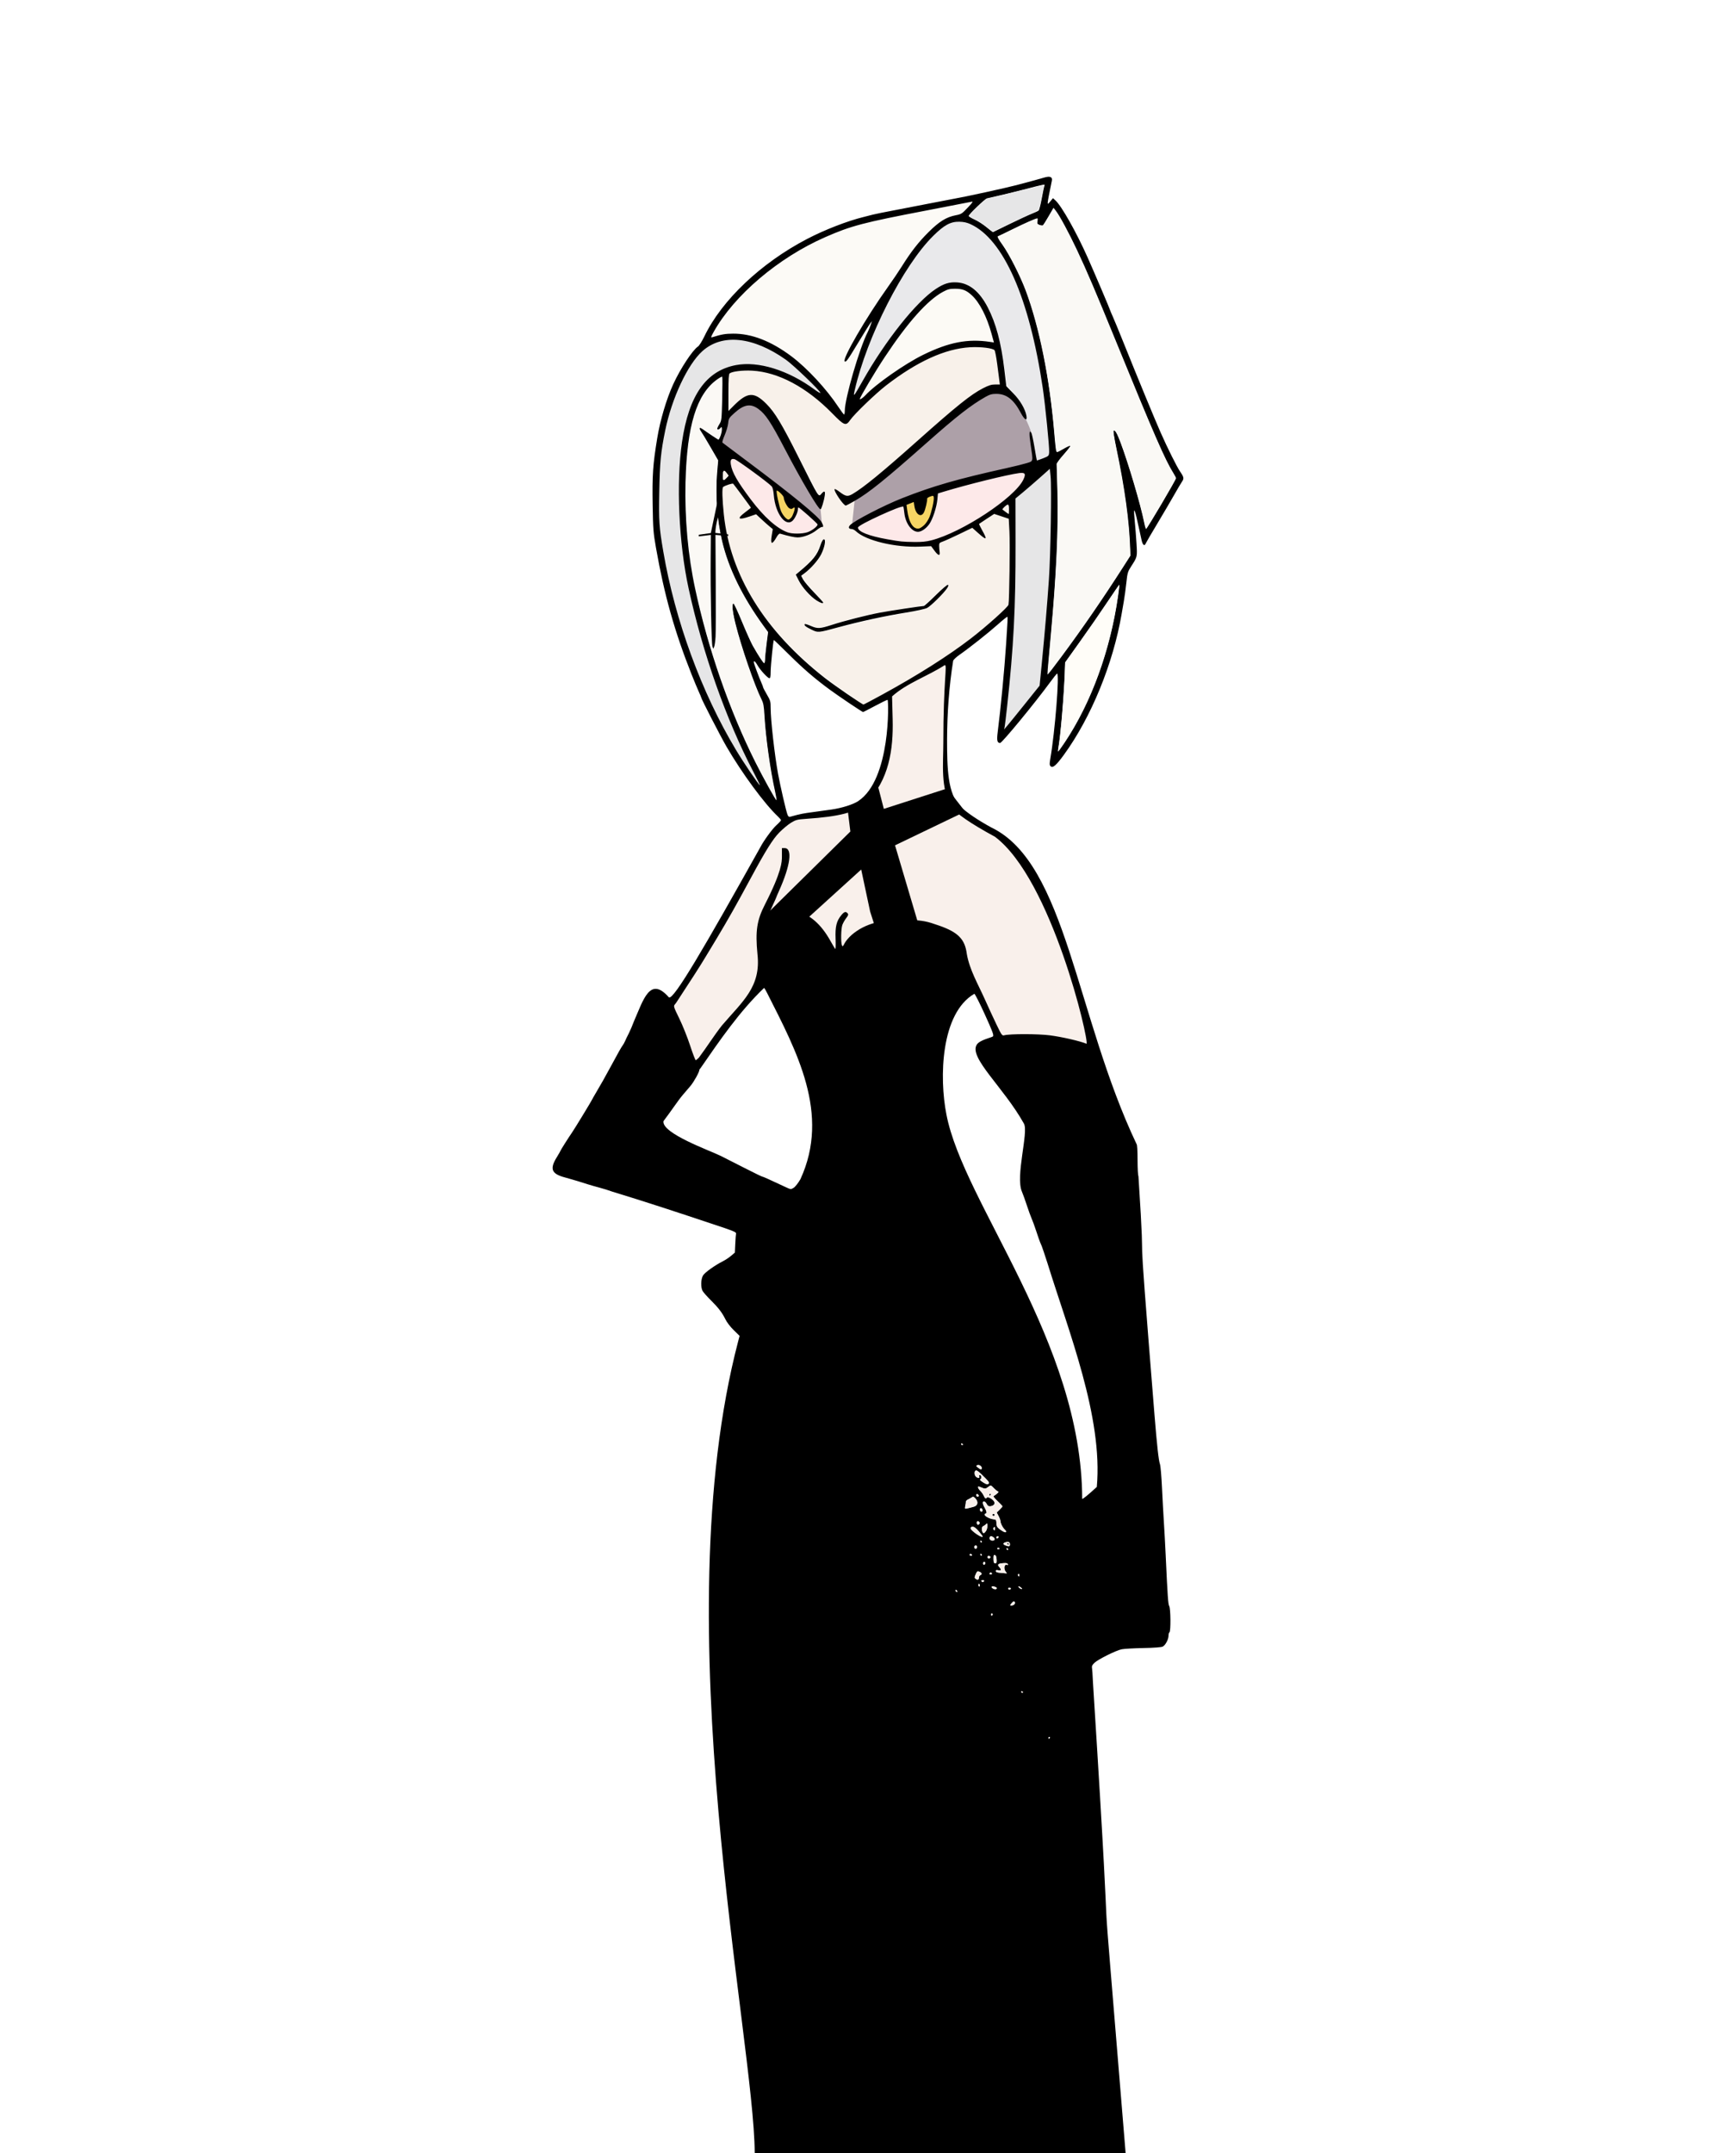 <?xml version="1.0" encoding="UTF-8" standalone="no"?>
<!-- Created with Inkscape (http://www.inkscape.org/) -->

<svg
   version="1.1"
   id="svg1"
   width="2466.667"
   height="3058.667"
   viewBox="0 0 2466.667 3058.667"
   sodipodi:docname="lute-human.svg"
   inkscape:version="1.4.2 (ebf0e940d0, 2025-05-08)"
   inkscape:export-filename="lute-human.png"
   inkscape:export-xdpi="96"
   inkscape:export-ydpi="96"
   xml:space="preserve"
   xmlns:inkscape="http://www.inkscape.org/namespaces/inkscape"
   xmlns:sodipodi="http://sodipodi.sourceforge.net/DTD/sodipodi-0.dtd"
   xmlns="http://www.w3.org/2000/svg"
   xmlns:svg="http://www.w3.org/2000/svg"><sodipodi:namedview
     id="namedview1"
     pagecolor="#ffffff"
     bordercolor="#000000"
     borderopacity="0.25"
     inkscape:showpageshadow="2"
     inkscape:pageopacity="0.0"
     inkscape:pagecheckerboard="0"
     inkscape:deskcolor="#d1d1d1"
     inkscape:zoom="0.21275645"
     inkscape:cx="961.19293"
     inkscape:cy="975.29356"
     inkscape:window-width="1536"
     inkscape:window-height="888"
     inkscape:window-x="0"
     inkscape:window-y="0"
     inkscape:window-maximized="1"
     inkscape:current-layer="svg1" /><defs
     id="defs1" /><rect
     style="fill:#ffffff;fill-opacity:1;fill-rule:evenodd;stroke-width:1.045;stroke-opacity:0.934"
     id="rect152"
     width="2466.667"
     height="3058.667"
     x="0"
     y="-2.8421709e-13" /><path
     style="fill:#f9f0eb;fill-opacity:1;fill-rule:evenodd;stroke-width:0.23;stroke-opacity:0.934"
     d=""
     id="path98" /><g
     id="g152"
     transform="translate(136.641,149.324)"><path
       id="rect150"
       style="fill:#e6e6e7;fill-rule:evenodd;stroke-width:0.708;stroke-opacity:0.934"
       d="m 1304.498,552.481 60.145,-42.433 -9.592,310.44 -70.61,85.72 z"
       sodipodi:nodetypes="ccccc" /><path
       style="fill:#f6efe8;fill-opacity:1;fill-rule:evenodd;stroke-width:0.115;stroke-opacity:0.934"
       d="m 1295.914,580.454 c -0.672,-0.405 -10,-5.414 -9.862,-5.964 0.308,-1.228 6.041,-6.654 8.154,-7.765 1.228,-0.646 1.922,0.76 2.432,2.746 0.019,0.075 1.177,12.129 -0.724,10.983 z"
       id="path137"
       sodipodi:nodetypes="ssssss" /><path
       style="fill:#fde9e9;fill-opacity:1;fill-rule:evenodd;stroke-width:0.65;stroke-opacity:0.934"
       d="m 1086.176,606.963 c -5.754,-3.569 -5.874,-8.896 -1.103,-12.019 11.246,-7.362 60.935,-29.546 62.59,-27.892 2.423,2.424 10.484,45.207 25.834,37.697 5.093,-2.492 10.36,-8.145 13.369,-14.348 4.497,-9.27 8.087,-22.359 8.992,-32.78 l 0.232,-5.934 c 27.015,-10.411 86.947,-32.462 124.376,-31.723 2.55,0.05 6.373,3.901 3.387,9.845 -13.762,27.395 -96.782,83.129 -139.046,91.859 -24.701,5.102 -86.82,-7.379 -98.63,-14.706 z"
       id="path135"
       sodipodi:nodetypes="sssssscscss" /><path
       style="fill:#f6d564;fill-opacity:1;fill-rule:evenodd;stroke-width:0.325;stroke-opacity:0.934"
       d="m 1165.905,603.455 c -6.721,-1.68 -12.572,-13.847 -14.675,-30.786 -0.305,-2.46 0.13,-4.672 0.197,-4.726 0.241,-0.193 9.606,-5.794 9.857,-5.794 0.141,0 3.265,2.162 3.58,4.315 1.188,8.133 2.431,12.902 6.27,13.961 2.211,0.61 2.352,0.2 3.892,-2.224 1.746,-2.748 3.704,-12.276 4.168,-17.538 0.133,-1.512 0.981,-2.779 1.083,-3.265 0.682,-3.258 6.133,-2.992 8.321,-3.562 2.627,-0.684 2.52,1.56 2.484,5.453 -0.063,6.868 -3.056,21.464 -4.85,28.783 -1.545,6.303 -9.802,11.543 -13.947,13.657 -1.437,0.733 -4.984,2.075 -6.381,1.725 z"
       id="path132"
       sodipodi:nodetypes="ssssssssssssss" /><path
       style="fill:#e6e6e7;fill-opacity:1;fill-rule:evenodd;stroke-width:0.506;stroke-opacity:0.934"
       d="m 1021.704,407.011 c -16.396,-11.41 -28.319,-18.268 -40.764,-23.752 -12.362,-8.666 -94.277,-16.952 -47.693,-15.331 0,-0.548 34.398,-21.264 41.868,-12.047 l 3.634,4.943 c 16.087,5.689 33.272,25.436 45.632,39.442 8.423,8.825 4.901,12.018 -2.676,6.745 z"
       id="path142"
       sodipodi:nodetypes="sssscss" /><path
       style="fill:#f8f1ea;fill-opacity:1;fill-rule:evenodd;stroke-width:1.062;stroke-opacity:0.934"
       d="m 1074.463,840.694 c -32.662,-22.138 -48.395,-34.327 -70.619,-54.708 -71.732,-65.787 -110.831,-141.664 -114.538,-225.295 l -0.771,-17.403 3.109,-3.662 c 1.228,-1.447 6.74,-5.105 8.973,-4.827 l 5.415,0.673 13.158,16.853 c 6.923,8.867 14.098,18.51 14.098,18.988 0,0.478 -2.046,3.703 -3.599,4.72 -4.742,3.107 -12.628,7.99 -12.628,9.531 0,2.157 0.778,-0.95 11.341,-2.751 l 9.316,-1.588 12.608,8.673 c 10.342,7.114 13.811,10.291 13.376,12.025 -1.114,4.438 -3.241,15.753 -2.632,17.338 0.926,2.413 0.247,0.833 2.89,-3.59 1.272,-2.128 2.11,-4.873 3.356,-5.887 l 2.881,-2.344 11.975,2.848 c 17.514,4.165 27.134,1.192 41.712,-9.247 3.301,-2.364 5.315,-3.017 6.095,-3.017 1.71,0 -4.244,-0.538 -0.453,-3.089 1.457,-0.98 -1.414,-6.535 -1.935,-11.1 -0.853,-7.47 2.43,-8.725 4.756,-15.654 1.422,-4.235 2.902,-10.396 3.289,-13.692 0.823,-7.002 -0.341,-7.698 -5.158,-3.082 l -3.037,2.91 -2.02,-2.645 c -1.111,-1.455 -11.143,-20.643 -22.294,-42.642 -31.021,-61.197 -40.33,-69.165 -55.294,-83.379 -8.759,-8.32 -10.283,-6.177 -18.456,-5.499 -6.393,0.53 -6.975,9.001 -21.381,10.872 l -10.727,9.984 -3.812,-33.092 c -1.525,-13.241 2.812,-25.095 3.311,-25.883 2.626,-4.144 31.644,-8.647 48.428,-5.72 23.966,4.179 54.293,18.06 78.371,37.173 4.664,3.702 13.554,13.549 20.841,20.622 21.68,21.046 19.23,20.923 27.516,10.535 9.773,-12.254 40.889,-41.041 56.588,-52.634 35.053,-25.885 65.954,-41.825 95.511,-48.074 8.203,-1.734 14.85,-2.831 26.166,-2.782 17.502,0.075 27.035,2.856 28.928,6.814 1.11,2.32 7.439,42.42 7.439,47.305 0,1.462 -3.162,4.471 -8.444,5.075 -18.4,2.104 -35.978,13.136 -105.136,74.327 -36.296,32.115 -53.503,46.657 -68.307,58.547 -13.386,10.751 -29.802,20.788 -34.056,22.271 -3.451,1.203 -7.478,-0.098 -15.097,-5.618 -4.406,-3.191 -5.218,-4.623 -5.218,-2.606 0,2.37 5.866,11.838 10.943,16.03 l 4.82,3.98 3.645,-1.33 c 3.271,-1.193 7.814,-4.818 8.143,-4.49 0.329,0.329 1.139,9.819 0.379,17.545 -1.236,12.562 -0.321,14.561 -2.623,16.709 -3.438,3.209 -4.242,3.351 0.69,5.042 2.241,0.769 4.995,1.56 6.252,2.71 8.631,7.899 53.749,23.962 82.671,22.204 l 20.955,-1.273 4.767,3.248 c 5.083,3.464 4.23,8.043 5.602,7.195 0.852,-0.526 0.531,-0.127 -0.519,-4.273 -2.133,-8.427 1.752,-11.006 7.62,-13.207 13.316,-8.041 27.922,-12.309 41.835,-19.256 28.355,10.467 5.684,8.436 15.618,13.582 2.119,1.097 0,2.036 0,0 0,-1.26 -2.458,-3.214 -4.827,-7.507 -2.37,-4.293 -2.301,-9.396 -1.994,-9.892 0.307,-0.497 3.521,-8.076 9.481,-10.713 l 12.211,-5.402 11.016,3.011 c 7.484,2.046 11.703,2.916 12.318,4.663 1.096,3.11 10.569,77.194 5.29,94.277 l -9.548,30.897 -9.486,10.949 c -25.266,29.162 -125.507,103.549 -195.906,140.239 -0.667,0 -7.177,-16.084 -15.188,-21.514 z m -13.944,-99.741 c 34.725,-8.76 56.962,-13.583 88.409,-19.178 34.093,-6.065 31.681,-5.015 47.356,-20.623 8.068,-8.033 13.732,-14.546 14.171,-16.295 1.713,-6.824 -0.868,-5.183 -19.575,12.448 -7.822,7.372 -15.215,13.592 -16.428,13.821 -1.214,0.23 -11.268,1.698 -22.345,3.264 -38.471,5.437 -75.362,13.485 -106.023,23.13 -16.727,5.262 -19.96,5.588 -27.567,2.782 -3.474,-1.281 -7.674,-2.574 -9.334,-2.872 -2.52,-0.453 -2.955,-0.215 -2.637,1.44 0.503,2.613 14.759,9.947 19.335,9.947 1.905,0 17.492,-3.539 34.638,-7.864 z m -26.59,-33.973 c 0,-0.276 -5.791,-6.834 -12.869,-14.574 -7.078,-7.74 -14.207,-16.153 -15.843,-18.696 l -2.974,-4.624 4.979,-3.972 c 6.912,-5.514 17.29,-16.586 20.891,-22.287 5.846,-9.254 9.767,-24.18 6.829,-25.996 -1.904,-1.177 -3.745,1.326 -6.833,9.289 -5.142,13.26 -11.227,20.781 -29.037,35.892 l -5.709,4.844 4.444,8.542 c 7.63,14.665 25.906,32.041 33.736,32.073 1.312,0.005 2.385,-0.216 2.385,-0.491 z"
       id="path152"
       sodipodi:nodetypes="ssscsscssssscssssscsssssssscssssscsssssssssssssssssscsscsssscsssscssssscssscsssssssssssssssssssscssssscscs" /><path
       id="rect151-6"
       style="fill:#ada0a8;fill-rule:evenodd;stroke-width:0.693;stroke-opacity:0.934"
       d="m 1029.227,574.208 c 0,0 -75.978,-153.839 -103.392,-161.19 0,0 -12.716,13.903 -31.496,30.619 0,0 -13.85,45.172 -1.232,52.466 47.081,27.215 137.936,96.756 137.936,96.756 z"
       sodipodi:nodetypes="cssscc" /><path
       style="fill:#e6e6e7;fill-opacity:1;fill-rule:evenodd;stroke-width:0.715;stroke-opacity:0.934"
       d="m 792.57,535.476 c 1.832,-36.071 15.635,-90.698 27.639,-122.24 4.213,-11.071 15.856,-33.943 19.744,-40.958 0,0 17.465,-30.622 32.273,-38.373 40.394,-21.144 109.777,26.625 109.777,26.625 -29.688,3.866 -87.801,14.872 -109.485,37.181 -50.102,54.477 -44.194,134.147 -35.087,203.093 16.658,126.115 47.169,235.834 101.735,345.868 4.302,8.403 8.32,28.791 8.157,28.954 C 859.772,853.995 797.539,684.725 792.57,535.476 Z"
       id="path141"
       sodipodi:nodetypes="sssscsssss" /><path
       style="fill:#fde9e9;fill-opacity:1;fill-rule:evenodd;stroke-width:0.65;stroke-opacity:0.934"
       d="m 997.427,611.149 c 0,0 -17.974,-3.228 -21.186,-4.844 -16.016,-8.061 -35.136,-27.52 -55.374,-55.961 -13.583,-19.089 -20.817,-37.151 -19.857,-45.933 1.71,-15.644 47.082,25.875 56.602,33.668 10.748,9.707 -2.488,22.721 19.217,46.47 5.587,6.113 6.319,5.934 10.702,1.552 2.833,-2.833 6.798,-13.654 11.407,-17.966 l -4.364,1.542 11.258,6.049 c 9.651,5.186 21.993,19.86 21.857,20.593 -1.516,8.137 -30.262,14.83 -30.262,14.83 z"
       id="path134"
       sodipodi:nodetypes="sssssssccsss" /><path
       style="fill:#f6d564;fill-opacity:1;fill-rule:evenodd;stroke-width:0.162;stroke-opacity:0.934"
       d="m 975.832,583.328 c -1.63,-2.282 -10.981,-29.884 -10.67,-35.934 0.096,-1.87 10.383,1.265 12.818,6.038 0.348,0.681 0.469,10.083 5.362,16.528 5.637,7.426 8.393,-7.549 11.232,-0.283 0.476,1.217 -2.382,10.461 -4.329,14.398 -1.223,3.674 -2.507,5.024 -6.399,4.799 -0.685,0.15 -5.379,-1.856 -8.014,-5.546 z"
       id="path133"
       sodipodi:nodetypes="ssssssss" /><path
       style="fill:#f9f0eb;fill-opacity:1;fill-rule:evenodd;stroke-width:0.919;stroke-opacity:0.934"
       d="m 818.558,1279.573 c 15.776,-23.036 19.113,-50.036 49.4,-71.67 l 75.802,-153.695 c 14.309,-29.012 31.493,133.673 31.259,136.942 -13.27,46.7 -90.427,132.255 -120.076,170.414 -5.758,7.381 -35.55,-57.351 -36.385,-81.991 z"
       id="path86"
       sodipodi:nodetypes="scssss" /><path
       style="fill:#f9f0eb;fill-opacity:1;fill-rule:evenodd;stroke-width:0.919;stroke-opacity:0.934"
       d="m 1396.288,1334.348 c -5.171,-1.586 -41.237,-7.816 -80.666,-10.146 l -32.523,-1.922 c -12.124,-22.808 -85.022,-151.246 -85.022,-156.524 53.178,64.883 86.814,-32.052 155.766,-30.525 18.32,36.702 49.548,154.601 53.149,196.113 0,1.624 -0.142,6.243 -10.704,3.004 z"
       id="path87"
       sodipodi:nodetypes="sscscss" /><path
       style="fill:#f9f0eb;fill-opacity:1;fill-rule:evenodd;stroke-width:0.65;stroke-opacity:0.934"
       d="m 1022.834,1168.048 c -8.692,-3.293 -10.528,-12.186 -18.233,-15.82 -11.371,-5.362 -23,-0.22 -33.515,2.506 -2.985,0.774 -0.452,-8.067 -0.579,-8.194 -0.127,-0.127 -5.176,-2.719 -5.52,-8.815 l -0.915,-16.258 c 3.597,-8.625 17.505,-40.995 12.265,-59.188 l -2.03,-7.05 2.983,12.103 c 0.364,11.092 -4.591,27.431 -10.831,37.561 -0.336,0.367 -7.17,3.143 -7.17,2.266 0,-3.071 -11.135,-32.412 -8.93,-39.743 1.093,-6.643 2.689,-14.406 6.315,-19.847 8.714,-13.077 14.893,-22.72 25.818,-30.989 9.988,-3.546 22.769,-7.087 33.575,-6.503 99.387,5.373 113.411,-103.484 113.121,-149.146 l -0.149,-23.473 c 24.716,-17.998 55.412,-41.169 85.006,-47.96 0.223,0.796 -5.054,18.645 -5.708,30.563 -1.631,29.688 -3.691,82.582 -1.594,115.679 2.647,41.771 7.043,52.59 35.568,78.509 6.804,6.183 23.68,12.239 31.52,18.707 31.902,26.325 54.105,68.332 80.011,102.275 l -57.338,33.579 -10.111,2.849 c -15.045,4.24 -21.785,14.202 -28.477,17.358 -8.383,2.649 -32.943,4.331 -32.943,4.331 -4.197,-5.435 -56.741,-18.5 -83.423,-18.503 -31.554,-0.55 -61.89,-0.445 -80.806,32.453 -8.408,-45.577 3.945,-49.557 3.945,-55.163 0,-13.986 -8.519,5.456 -8.834,8.434 -2.727,25.811 -1.688,34.987 -6.484,39.79 -0.37,0.371 -15.988,-28.316 -26.536,-32.312 z"
       id="path138"
       sodipodi:nodetypes="ssssscscsssssssscsssssccsssccssss" /><path
       style="fill:#e9e9eb;fill-opacity:1;fill-rule:evenodd;stroke-width:1.062;stroke-opacity:0.934"
       d="m 1330.87,508.442 c -0.294,-1.345 -1.6,-17.806 -3.108,-26.235 -1.706,-9.534 -3.85,-15.394 -6.183,-21.356 -2.063,-5.271 -6.744,-12.012 -7.196,-15.667 -1.41,-11.399 0.099,-24.616 -14.295,-40.003 l -6.312,-6.748 -2.727,-21.509 c -4.989,-39.351 -11.165,-63.598 -21.764,-85.454 -9.637,-19.873 -17.742,-29.371 -30.796,-36.087 -7.608,-3.914 -18.591,4.1 -27.14,6.94 -55.053,18.286 -135.103,171.572 -137.43,164.593 -0.633,-1.899 7.041,-58.819 12.862,-75.655 28.303,-81.854 82.615,-162.703 118.441,-185.858 15.372,-9.935 35.092,-2.715 53.784,12.16 43.207,34.383 80.002,131.935 93.75,258.208 3.337,30.655 6.785,63.228 6.129,66.552 -0.477,2.417 -5.08,3.338 -9.39,5.234 -9.228,4.059 -18.021,3.646 -18.625,0.884 z"
       id="path151"
       sodipodi:nodetypes="ssssscssssscssssss" /><path
       style="fill:#fbfaf5;fill-opacity:1;fill-rule:evenodd;stroke-width:0.531;stroke-opacity:0.934"
       d="m 1081.755,417.398 c 0.53,-1.357 18.333,-31.61 29.759,-49.523 22.287,-34.939 43.978,-61.245 62.912,-80.397 12.798,-12.945 20.003,-26.356 30.664,-25.598 l 6.258,0.445 10.829,-2.518 c 8.163,-1.898 10.939,1.068 13.557,2.121 22.156,8.911 42.476,74.772 42.476,74.772 l -3.833,-0.824 -5.226,-0.474 c -9.288,-0.843 -33.556,-0.536 -40.706,0.515 -20.093,2.954 -44.797,12.482 -69.032,26.623 -24.399,13.548 -42.116,35.603 -65.238,52.254 -5.323,3.833 -16.005,11.774 -15.606,10.753 z"
       id="path149"
       sodipodi:nodetypes="sssscssscssssss" /><path
       style="fill:#fcfaf5;fill-opacity:1;fill-rule:evenodd;stroke-width:1.062;stroke-opacity:0.934"
       d="m 1087.403,414.154 c 1.006,-2.642 9.773,-23.306 19.059,-38.237 36.792,-59.154 73.564,-100.988 98.637,-114.038 5.663,-2.947 6.866,-3.246 14.885,-3.252 6.923,-0.005 12.033,1.588 15.75,3.299 20.242,14.605 39.394,50.794 41.635,76.659 -4.735,4.736 -20.608,-1.741 -33.83,-1.216 -21.069,0.836 -35.908,5.515 -61.129,16.946 -24.061,10.906 -61.538,36.76 -81.984,55.758 -5.098,4.737 -16.285,9.354 -16.642,9.354 -0.356,0 3.23,-4.254 3.619,-5.274 z"
       id="path146"
       sodipodi:nodetypes="ssscssssssss" /><path
       style="fill:#fcfaf6;fill-opacity:1;fill-rule:evenodd;stroke-width:0.751;stroke-opacity:0.934"
       d="m 1007.333,381.691 c -7.074,-6.892 -71.416,-67.29 -124.8,-51.622 -3.402,0.999 -10.626,1.481 -10.971,1.49 -2.139,0.054 15.625,-29.362 25.729,-41.85 72.665,-96.606 181.573,-124.264 291.727,-145.015 28.854,-5.574 53.665,-8.959 54.621,-9.189 1.4,-0.336 3.866,1.529 3.349,2.453 -1.086,1.94 -21.762,20.415 -25.275,21.306 -12.222,3.1 -18.735,6.108 -29.82,16.403 -17.426,16.184 -29.877,26.36 -51.11,58.338 -7.601,11.447 -17.926,26.715 -22.945,33.929 -24.921,35.817 -52.24,84.487 -53.451,93.516 -0.375,2.798 1.619,-0.7 2.98,-0.7 1.994,0 -0.41,-0.965 12.772,-22.554 13.732,-22.491 27.131,-40.388 28.138,-38.427 0.813,1.583 0.28,6.486 -12.885,30.617 -7.162,13.128 -18.215,49.344 -24.123,73.012 -4.372,13.645 -6.624,27.231 -7.574,41.402 -14.65,-22.627 -36.796,-44.997 -56.36,-63.108 z"
       id="path145"
       sodipodi:nodetypes="ssssssssssssssssscs" /><path
       id="rect151"
       style="fill:#ada0a8;fill-rule:evenodd;stroke-width:0.928;stroke-opacity:0.934"
       d="m 1077.636,562.33 c 0,0 177.626,-164.937 215.587,-162.995 0,0 28.54,41.872 35.669,66.575 0,0 11.091,54.16 -8.426,54.055 -84,-0.453 -247.075,82.243 -247.075,82.243 z"
       sodipodi:nodetypes="cssscc" /><g
       id="g1"
       transform="translate(-908.672,-465.636)"><path
         style="fill:#000000"
         d="m 1820.847,2221.982 2.058,-7.862 -8.328,-8.138 c -4.943,-4.83 -9.803,-11.198 -11.955,-15.667 -4.393,-9.12 -10.598,-16.862 -18.995,-25.167 -6.286,-6.217 -12.286,-12.924 -13.333,-14.904 -2.793,-5.282 -2.428,-16.857 0.693,-21.975 2.617,-4.292 16.862,-14.465 28.348,-20.244 3.446,-1.734 8.652,-5.196 11.57,-7.693 l 5.304,-4.54 0.566,-12.307 c 0.311,-6.769 0.802,-13.398 1.091,-14.732 0.452,-2.085 -4.329,-4.018 -34.142,-13.8 -46.952,-15.681 -94.462,-31.367 -142,-45.827 -11.514,-4.284 -23.389,-6.784 -35.092,-10.517 -8.933,-2.88 -18.941,-5.949 -22.241,-6.821 -3.3,-0.872 -7.5,-2.067 -9.333,-2.656 -19.116,-5.039 -22.431,-11.729 -12,-28.62 2.933,-4.793 5.333,-8.985 5.333,-9.316 0,-0.702 11.528,-18.915 16.891,-26.684 3.759,-5.447 28.443,-46.068 28.443,-46.808 0,-0.224 1.901,-3.584 4.224,-7.467 6.793,-11.35 14.334,-24.723 22.404,-39.725 9.848,-18.311 14.696,-26.875 16.602,-29.333 0.853,-1.1 2.345,-3.8 3.316,-6 1.651,-3.743 2.264,-5.013 5.306,-11 1.841,-3.622 5.045,-11.132 7.254,-17 13.485,-30.787 22.735,-64.597 49.56,-34 6.315,5.241 52.081,-73.836 130.042,-213.333 4.549,-8.947 17.051,-26.068 22.822,-31.257 3.558,-3.199 6.47,-6.363 6.47,-7.03 0,-0.667 -1.878,-2.976 -4.174,-5.13 -19.127,-17.945 -50.937,-61.102 -73.154,-99.249 -8.412,-14.444 -36.006,-68.025 -36.006,-69.915 0,-0.37 -1.581,-4.129 -3.514,-8.354 -1.932,-4.225 -6.497,-15.193 -10.144,-24.373 -24.22,-60.97 -38.812,-112.842 -50.642,-180.025 -3.763,-21.371 -4.16,-26.473 -4.717,-60.667 -0.693,-42.551 0.327,-57.466 6.495,-95 4.224,-25.705 13.117,-55.656 22.802,-76.798 10.023,-21.879 27.494,-48.46 35.148,-53.476 1.713,-1.123 5.784,-7.595 9.046,-14.384 24.753,-51.517 80.465,-104.313 146.192,-138.542 24.727,-12.877 57.177,-25.468 80,-31.042 4.767,-1.164 10.767,-2.701 13.333,-3.415 2.567,-0.714 17.567,-3.737 33.333,-6.716 15.767,-2.98 39.467,-7.563 52.667,-10.185 13.2,-2.622 26.7,-5.22 30,-5.773 13.931,-2.335 73.107,-15.243 88,-19.196 23.447,-6.223 33.373,-8.931 39.212,-10.695 8.266,-2.499 12.084,-0.992 11.002,4.34 -7.441,36.678 -7.365,35.689 -2.28,29.554 l 3.863,-4.66 3.623,3.327 c 8.758,8.043 29.529,44.861 45.505,80.66 9.787,21.931 32.407,75.022 32.407,76.062 0,0.289 1.446,3.694 3.212,7.565 1.767,3.872 8.638,20.54 15.27,37.04 20.908,52.02 43.94,107.82 52.835,128 9.798,22.228 23.035,48.78 27.82,55.801 5.545,8.136 5.811,9.743 2.425,14.66 -1.34,1.946 -6.528,10.739 -11.527,19.539 -5,8.8 -15.753,27.1 -23.896,40.666 -8.143,13.566 -15.237,25.716 -15.763,27 -2.017,4.92 -4.663,2.411 -6.327,-5.999 -0.907,-4.583 -2.12,-10.133 -2.696,-12.333 -0.576,-2.2 -1.785,-7.6 -2.686,-12 -2.119,-10.34 -4.111,-17.001 -4.859,-16.252 -0.326,0.326 0.061,7.116 0.86,15.089 0.799,7.973 1.923,22.296 2.499,31.83 1.156,19.156 1.243,18.786 -7.707,32.633 -4.699,7.27 -5.224,9.065 -6.713,22.96 -0.888,8.29 -2.504,20.173 -3.59,26.406 -1.086,6.233 -2.488,14.333 -3.115,18 -12.111,70.837 -43.296,146.896 -82.087,200.207 -10.849,14.909 -15.807,19.179 -18.8,16.186 -1.628,-1.628 -1.707,-3.368 -0.477,-10.505 6.69,-38.834 13.277,-121.465 9.656,-121.128 -0.55,0.051 -5.2,5.835 -10.333,12.853 -21.241,29.039 -67.93,85.72 -70.61,85.72 -4.206,0 -4.985,-3.531 -3.445,-15.602 4.256,-33.352 9.519,-88.183 12.005,-125.065 2.203,-32.696 2.433,-37.839 1.72,-38.552 -0.374,-0.374 -6.452,4.479 -13.508,10.784 -13.348,11.928 -40.074,33.086 -54.544,43.181 -4.61,3.216 -8.654,7.064 -8.986,8.551 -5.853,36.856 -8.472,74.118 -8.631,111.37 0,41.266 0.758,77.937 19.04,95.638 8.829,8.549 24.947,19.465 44.06,29.841 106.435,51.248 119.689,267.894 206.233,449.854 0.8,0.495 1.333,9.48 1.333,22.479 0,11.91 0.564,22.225 1.252,22.921 12.371,190.741 -5.829,-16.441 22.757,338.6 3.589,44.233 5.96,65.608 7.838,70.667 0.817,2.2 2.109,17.2 2.872,33.333 0.763,16.133 1.976,38.333 2.695,49.333 0.719,11 1.864,32 2.544,46.667 2.765,59.645 3.449,69.411 5.056,72.246 2.033,3.584 2.311,35.857 0.319,37.088 -0.733,0.453 -1.333,2.612 -1.333,4.798 0,5.322 -4.354,13.574 -8.213,15.565 -1.992,1.028 -12.04,1.785 -27.788,2.092 -13.567,0.265 -27.372,1.054 -30.678,1.753 -8.059,1.704 -32.907,14.033 -38.358,19.032 -3.181,2.918 -4.197,4.835 -3.735,7.05 0.349,1.673 0.979,11.142 1.399,21.042 34.983,551.554 0.307,105.163 46.387,668.468 H 2107.898 1844.39 c -0.664,-162.054 -129.074,-749.944 -23.543,-1152.997 z m 442.876,563.196 c 0.453,-0.733 0.189,-1.333 -0.588,-1.333 -0.777,0 -1.412,0.6 -1.412,1.333 0,0.733 0.265,1.333 0.588,1.333 0.323,0 0.959,-0.6 1.412,-1.333 z m -38,-64.588 c 0,-0.323 -0.6,-0.959 -1.333,-1.412 -0.733,-0.453 -1.333,-0.189 -1.333,0.588 0,0.777 0.6,1.412 1.333,1.412 0.733,0 1.333,-0.265 1.333,-0.588 z m -43.39,-109.987 c 0.422,-0.683 0.157,-1.618 -0.588,-2.079 -0.745,-0.461 -1.355,0.098 -1.355,1.241 0,2.342 0.8,2.687 1.943,0.838 z m 31.151,-15.137 c 1.648,-1.986 0.132,-5.265 -1.796,-3.885 -0.714,0.511 -2.122,1.98 -3.128,3.263 -1.611,2.054 -1.511,2.333 0.837,2.333 1.467,0 3.306,-0.77 4.087,-1.711 z m -82.183,-19.911 c -0.957,-0.957 -1.578,-1.035 -1.578,-0.2 0,1.78 1.577,3.357 2.467,2.467 0.379,-0.379 -0.021,-1.399 -0.889,-2.267 z m 57.134,-3.044 c -0.125,-1.745 -6.491,-3.435 -7.4,-1.965 -0.859,1.39 3.365,4.037 5.759,3.609 0.955,-0.171 1.694,-0.911 1.641,-1.644 z m 19.955,0.667 c 0,-0.733 -0.9,-1.333 -2,-1.333 -1.1,0 -2,0.6 -2,1.333 0,0.733 0.9,1.333 2,1.333 1.1,0 2,-0.6 2,-1.333 z m 13.905,-1.905 c -1.412,-1.032 -2.867,-1.577 -3.234,-1.21 -0.367,0.367 0.489,1.511 1.901,2.544 1.412,1.032 2.867,1.577 3.234,1.211 0.367,-0.367 -0.488,-1.511 -1.901,-2.544 z m -58.433,-4.401 c -1.355,-1.355 -2.474,0.685 -1.362,2.485 0.84,1.359 1.154,1.36 1.606,0.01 0.309,-0.926 0.199,-2.047 -0.244,-2.49 z m 6.528,-4.361 c 0.453,-0.733 -0.447,-1.333 -2,-1.333 -1.553,0 -2.453,0.6 -2,1.333 0.453,0.733 1.353,1.333 2,1.333 0.647,0 1.547,-0.6 2,-1.333 z m -7.333,-5.269 c 0,-1.345 0.95,-2.81 2.111,-3.255 2.777,-1.065 1.831,-3.611 -1.846,-4.972 -2.529,-0.935 -3.215,-0.407 -4.992,3.846 -1.893,4.53 -1.877,5.065 0.196,6.581 2.724,1.992 4.531,1.115 4.531,-2.2 z m 57.333,-3.476 c 0,-1.143 -0.61,-1.702 -1.355,-1.241 -0.745,0.461 -1.01,1.396 -0.588,2.079 1.143,1.849 1.943,1.505 1.943,-0.838 z m -38.922,-2.021 c -0.263,-0.788 -1.048,-1.433 -1.744,-1.433 -0.697,0 -1.482,0.645 -1.744,1.433 -0.263,0.788 0.522,1.433 1.744,1.433 1.222,0 2.007,-0.645 1.744,-1.433 z m 19.796,-2.338 c -3.525,-3.895 -2.451,-11.417 1.419,-9.932 1.395,0.535 1.859,0.182 1.421,-1.084 -0.461,-1.331 -2.363,-1.751 -6.515,-1.439 -7.715,0.579 -9.087,2.087 -5.435,5.974 3.363,3.58 2.575,5.222 -1.961,4.083 -2.286,-0.574 -3.135,-0.225 -3.135,1.288 0,1.552 1.764,2.198 7,2.564 3.85,0.269 7.543,0.601 8.207,0.736 0.664,0.136 0.214,-0.851 -1,-2.192 z m -29.54,-13.562 c -0.645,-1.044 -1.412,-1.121 -2.301,-0.232 -0.733,0.733 -0.898,2.038 -0.366,2.899 0.645,1.044 1.412,1.121 2.301,0.232 0.733,-0.733 0.898,-2.038 0.366,-2.899 z m 16.41,-4.322 c -0.283,-3.901 -1.07,-5.78 -2.539,-6.059 -1.711,-0.324 -2.104,0.786 -2,5.655 0.105,4.906 0.587,6.058 2.539,6.058 2.01,3e-4 2.342,-0.938 2,-5.655 z m -8.673,-2.993 c 0.145,-0.723 -0.787,-1.517 -2.07,-1.764 -1.46,-0.281 -2.333,0.373 -2.333,1.746 0,2.32 3.94,2.336 4.404,0.018 z m -26.404,-3.352 c -0.453,-0.733 -1.389,-1.333 -2.079,-1.333 -0.69,0 -1.255,0.6 -1.255,1.333 0,0.733 0.935,1.333 2.079,1.333 1.143,0 1.708,-0.6 1.255,-1.333 z m 14,0 c 0,-0.733 -0.635,-1.333 -1.412,-1.333 -0.777,0 -1.041,0.6 -0.588,1.333 0.453,0.733 1.089,1.333 1.412,1.333 0.323,0 0.588,-0.6 0.588,-1.333 z m 37.333,-8 c 0,-0.733 -0.635,-1.333 -1.412,-1.333 -0.777,0 -1.041,0.6 -0.588,1.333 0.453,0.733 1.089,1.333 1.412,1.333 0.323,0 0.588,-0.6 0.588,-1.333 z m -44,-3.412 c 0,-1.057 -0.9,-1.921 -2,-1.921 -2.008,0 -2.741,2.815 -1.147,4.408 1.244,1.244 3.147,-0.259 3.147,-2.487 z m 32,2.824 c 0,-1.407 -2.559,-1.999 -3.32,-0.767 -0.461,0.745 0.098,1.355 1.241,1.355 1.143,0 2.079,-0.265 2.079,-0.588 z m 14.667,-6 c 0,-3.379 -1.758,-4.358 -5.939,-3.308 -4.196,1.053 -4.36,2.928 -0.395,4.521 4.708,1.892 6.333,1.581 6.333,-1.213 z m -4,-1.491 c 0,-0.777 0.6,-1.041 1.333,-0.588 0.733,0.453 1.333,1.089 1.333,1.412 0,0.323 -0.6,0.588 -1.333,0.588 -0.733,0 -1.333,-0.635 -1.333,-1.412 z m -36,-2.588 c 0,-0.733 -0.635,-1.333 -1.412,-1.333 -0.777,0 -1.041,0.6 -0.588,1.333 0.453,0.733 1.089,1.333 1.412,1.333 0.323,0 0.588,-0.6 0.588,-1.333 z m 18.125,-2.869 c 0.522,-0.845 -0.157,-2.345 -1.51,-3.333 -3.211,-2.348 -4.519,-2.268 -5.518,0.337 -1.348,3.514 5.028,6.232 7.028,2.997 z m 5.542,-4.576 c -1.271,-1.271 -3.818,0.787 -2.871,2.32 0.563,0.911 1.309,0.888 2.266,-0.07 0.785,-0.785 1.057,-1.797 0.605,-2.25 z m -22.333,0.017 c 0,-0.418 -2.494,-3.718 -5.542,-7.333 -3.734,-4.428 -6.561,-6.572 -8.667,-6.572 -3.701,0 -4.072,2.729 -0.777,5.711 6.732,6.093 14.986,10.606 14.986,8.195 z m 4.591,-7.536 c 2.575,-3.677 2.928,-13.572 0.366,-10.287 -0.893,1.145 -2.674,2.477 -3.958,2.958 -2.362,0.886 -3.003,4.329 -1.524,8.184 1.113,2.902 2.666,2.642 5.115,-0.854 z m 28.742,0.46 c 0,-0.643 -0.94,-1.95 -2.088,-2.903 -2.727,-2.263 -5.912,-8.484 -5.912,-11.547 0,-1.331 -1.222,-4.699 -2.715,-7.486 l -2.715,-5.066 4.049,-3.782 c 2.227,-2.08 4.061,-4.291 4.075,-4.914 0.014,-0.623 -3.135,-4.023 -7,-7.556 -4.298,-3.93 -6.386,-6.689 -5.378,-7.105 0.907,-0.374 3.007,-1.872 4.667,-3.328 2.47,-2.167 2.655,-2.793 1.018,-3.448 -1.1,-0.441 -3.591,-2.502 -5.535,-4.581 -4.204,-4.496 -4.43,-4.526 -8.72,-1.151 -3.089,2.43 -3.699,2.48 -8.04,0.667 -5.716,-2.388 -5.705,-2.388 -5.705,-0.195 0,0.972 1.452,3.131 3.226,4.798 1.774,1.667 3.947,4.771 4.828,6.899 1.662,4.013 3.187,4.841 4.625,2.514 1.074,-1.738 8.397,2.443 10.235,5.843 1.662,3.075 -0.77,5.922 -5.526,6.469 -2.438,0.281 -3.724,-0.554 -5.068,-3.291 -2.006,-4.086 -5.657,-4.948 -5.65,-1.333 0,1.283 1.203,4.298 2.667,6.699 2.881,4.726 3.454,8.301 1.328,8.301 -0.733,0 -1.333,0.764 -1.333,1.697 0,2.183 7.501,6.082 12.667,6.582 3.671,0.356 4.008,0.813 4.091,5.55 0.077,4.392 0.859,5.735 5.237,9 5.114,3.813 8.672,4.907 8.672,2.667 z m -19.263,-22.716 c -0.429,-0.695 -0.212,-1.614 0.482,-2.043 0.695,-0.429 1.614,-0.212 2.043,0.482 0.429,0.695 0.212,1.614 -0.482,2.043 -0.695,0.429 -1.614,0.212 -2.043,-0.482 z m -4.737,-29.447 c 0,-0.733 0.635,-1.333 1.412,-1.333 0.777,0 1.041,0.6 0.588,1.333 -0.453,0.733 -1.089,1.333 -1.412,1.333 -0.323,0 -0.588,-0.6 -0.588,-1.333 z m 8,47.733 c 0,-2.154 -0.394,-2.539 -1.484,-1.45 -0.816,0.816 -1.081,2.136 -0.588,2.933 1.379,2.232 2.072,1.736 2.072,-1.484 z m -21.928,-6.516 c 1.144,-1.851 -1.392,-4.461 -3.231,-3.325 -1.531,0.946 -0.551,4.774 1.223,4.774 0.612,0 1.515,-0.652 2.008,-1.45 z m 4.359,-19.44 c -0.649,-3.345 -3.764,-3.804 -3.764,-0.555 0,1.638 0.861,2.778 2.098,2.778 1.242,0 1.922,-0.907 1.667,-2.223 z m -12.764,-4.569 c 6.369,-1.67 7.356,-7.253 2.214,-12.523 -2.143,-2.196 -2.979,-2.366 -4.899,-0.997 -1.273,0.908 -3.665,2.235 -5.315,2.949 -1.65,0.713 -3,2.137 -3,3.163 0,1.026 -0.393,3.83 -0.873,6.229 -0.971,4.853 -1.821,4.768 11.873,1.179 z m 175.085,-28.333 c 8.889,-99.536 -39.961,-220.47 -69.993,-317.542 -3.774,-11.733 -7.439,-22.683 -8.144,-24.333 -0.705,-1.65 -1.849,-4.35 -2.543,-6 -0.694,-1.65 -3.137,-8.7 -5.429,-15.667 -2.292,-6.967 -5.256,-15.067 -6.587,-18 -1.331,-2.933 -4.374,-11.333 -6.763,-18.667 -2.389,-7.333 -5.484,-15.934 -6.878,-19.113 -9.625,-21.948 9.595,-84.55 2.829,-96.727 -28.651,-51.56 -78.991,-94.044 -66.96,-112.406 4.465,-6.814 21.575,-9.977 23.005,-11.701 1.312,-1.581 -0.85,-7.373 -11.503,-30.823 -7.215,-15.882 -13.976,-29.212 -15.024,-29.621 -47.802,27.789 -50.072,119.117 -39.651,171.724 24.462,126.308 192.278,321.931 192.887,545.76 0,1.311 9.213,-6.181 20.755,-16.885 z m -167.724,12.208 c -0.824,-2.472 -3.694,-2.882 -3.694,-0.528 0,1.161 0.95,2.111 2.111,2.111 1.161,0 1.874,-0.713 1.583,-1.583 z m 14.363,-17.176 c 0.936,-1.515 -0.502,-3.327 -10.057,-12.676 -3.3,-3.228 -6.769,-5.877 -7.708,-5.884 -2.569,-0.021 -3.498,3.741 -1.829,7.404 1.626,3.568 7.366,4.759 6.019,1.248 -0.422,-1.1 -0.167,-2 0.566,-2 2.126,0 3.211,4.349 1.369,5.488 -1.891,1.169 -1.318,1.944 3.906,5.294 4.323,2.771 6.52,3.091 7.734,1.126 z m -10.057,-21.744 c 0,-2.792 -3.673,-5.242 -6.316,-4.213 -2.131,0.829 -2.056,1.155 0.797,3.482 3.713,3.029 5.519,3.268 5.519,0.731 z m -26.667,-33.418 c 0,-0.323 -0.6,-0.959 -1.333,-1.412 -0.733,-0.453 -1.333,-0.189 -1.333,0.588 0,0.777 0.6,1.412 1.333,1.412 0.733,0 1.333,-0.265 1.333,-0.588 z m -231.052,-377.024 c 42.81,-93.038 -5.431,-181.668 -47.133,-264.171 -2.037,-4.153 -4.064,-7.551 -4.505,-7.551 -34.547,32.931 -63.122,74.635 -90.127,113.733 -0.67,0.964 -1.85,1.875 -1.85,2.865 0,2.838 -7.663,16.665 -12.379,22.334 -2.358,2.836 -7.006,8.286 -10.329,12.112 -3.322,3.826 -8.667,10.856 -11.877,15.623 -3.21,4.767 -13.527,18.763 -16.387,22.554 -2.793,17.386 66.334,41.875 81.639,49.504 4.033,2.009 18.619,9.418 32.413,16.464 13.794,7.046 25.61,12.811 26.258,12.811 1.064,0 9.014,3.566 32.662,14.651 7.957,3.73 8.021,3.737 12,1.271 2.227,-1.38 6.489,-6.789 9.614,-12.2 z m -144.259,-172.722 c 11.092,-14.711 21.173,-30.979 32.661,-45.613 29.169,-34.193 55.846,-54.707 50.563,-101.387 -3.167,-32.995 -0.887,-48.118 10.653,-70.667 23.966,-46.828 24.101,-60.693 24.101,-68.079 v -11.921 h 3.786 c 11.594,0 8.349,24.713 -8.016,61.033 -2.073,4.602 -3.77,8.592 -3.77,8.868 0,0.276 -2.4,5.647 -5.333,11.938 -5.949,12.757 -6.386,14.768 -3,13.817 11.488,-2.938 22.673,-8.994 34.715,-6.588 20.747,4.352 37.238,18.497 51.211,43.926 2.92,5.313 5.743,9.929 6.274,10.257 0.531,0.328 0.705,-6.231 0.385,-14.575 -0.656,-17.148 1.268,-25.06 8.119,-33.37 4.168,-5.056 6.408,-5.717 8.96,-2.642 1.361,1.64 0.991,2.87 -2.067,6.88 -2.048,2.686 -4.494,7.037 -5.436,9.67 -1.867,5.224 -2.269,24.512 -0.599,28.787 0.92,2.356 1.37,2.023 3.86,-2.856 1.55,-3.038 5.952,-8.264 9.782,-11.615 18.857,-16.496 45.431,-23.525 81.781,-21.633 20.423,1.063 24.904,1.929 43.04,8.318 26.823,9.448 36.404,19.325 39.025,40.226 3.905,22.454 15.963,42.874 25.234,63.56 5.248,11.733 12.956,28.409 17.129,37.058 7.175,14.87 7.768,15.677 10.92,14.846 8.158,-2.15 47.852,-2.097 64.788,0.086 17.078,2.201 42.772,8.119 52.008,11.979 4.121,-3.449 -49.271,-233.448 -130.13,-294.109 -34.645,-18.785 -55.524,-33.166 -61.736,-42.525 -15.949,-26.454 -11.56,-61.354 -11.597,-90.667 0,-89.472 5.906,-110.667 2.104,-110.667 -24.523,15.911 -53.88,25.502 -74.927,44.491 l 0.823,32.347 c 1.099,43.178 -5.1,86.463 -37.448,119.13 -15.974,13.469 -37.645,19.173 -85.321,22.456 -12.826,0.883 -14.782,1.383 -21.616,5.525 -4.133,2.505 -11.684,8.791 -16.78,13.97 -9.043,9.188 -19.38,25.71 -40.097,64.082 -21.068,39.023 -31.96,58.331 -48.321,85.656 -10.205,17.044 -20.474,33.974 -22.819,37.624 -2.345,3.649 -6.637,10.404 -9.537,15.011 -2.9,4.607 -9.2,14.277 -14,21.489 -4.8,7.212 -9.38,14.258 -10.178,15.658 -0.798,1.399 -2.385,3.599 -3.526,4.887 -1.905,2.151 -1.378,3.762 6.434,19.676 4.68,9.533 11.598,26.783 15.374,38.333 3.776,11.55 7.413,21 8.082,21 0.669,0 4.444,-3.667 4.444,-3.667 z m 139.566,-344.863 c 4.173,-1.072 10.473,-2.323 14,-2.779 8.703,-1.125 23.008,-3.103 35.079,-4.851 14.582,-2.111 30.482,-7.138 37.705,-11.922 46.745,-30.962 43.241,-142.975 41.808,-143.918 -0.946,0 -8.991,3.9 -17.878,8.667 -8.887,4.767 -16.553,8.667 -17.036,8.667 -1.18,0 -34.769,-22.579 -47.266,-31.772 -21.421,-15.759 -37.504,-29.602 -57.894,-49.828 -11.675,-11.582 -21.394,-20.89 -21.598,-20.686 -0.918,0.918 -4.508,36.816 -4.508,45.08 0,6.641 -0.481,9.207 -1.724,9.207 -2.415,0 -13.176,-11.68 -16.953,-18.4 -2.94,-5.231 -5.323,-7.192 -5.323,-4.38 0,1.555 7.463,21.669 10.797,29.099 1.395,3.109 2.536,6.118 2.536,6.688 0,0.57 2.4,5.143 5.333,10.162 4.958,8.485 5.334,9.843 5.338,19.312 0.01,16.968 5.637,66.892 10.545,93.519 3.266,17.718 11.25,52.257 13.351,57.756 1.025,2.684 2.101,3.553 3.767,3.043 1.283,-0.392 5.747,-1.59 9.92,-2.663 z m -31.146,-32.47 c -7.062,-31.665 -13.614,-78.403 -15.281,-109 -0.704,-12.916 -1.47,-17.196 -3.974,-22.206 -10.086,-20.174 -29.022,-75.192 -37.179,-108.02 -4.619,-18.588 -5.561,-28.441 -2.719,-28.441 0.709,0 6.122,11.7 12.03,26 5.908,14.3 12.786,29.6 15.285,34 8.038,14.152 14.936,24.667 16.182,24.667 0.668,0 1.212,-2.25 1.21,-5 0,-2.75 0.974,-12.713 2.168,-22.14 l 2.172,-17.14 -5.506,-7.527 c -30.671,-41.93 -50.849,-83.06 -59.95,-122.193 -7.1,-30.53 -9.616,-64.88 -7.014,-95.766 l 1.553,-18.432 -10.938,-18.901 c -6.016,-10.396 -12.143,-20.544 -13.615,-22.551 -3.08,-4.2 -2.141,-6.264 1.609,-3.536 8.596,6.253 23.199,15.947 23.498,15.599 2.233,-2.602 4.684,-9.987 4.651,-14.013 -0.038,-4.498 -0.241,-4.805 -1.814,-2.733 -1.939,2.554 -4.811,3.134 -4.811,0.971 0,-0.749 1.433,-3.599 3.185,-6.333 3.054,-4.768 3.216,-6.236 3.95,-35.799 0.421,-16.955 0.43,-31.163 0.02,-31.572 -0.41,-0.41 -3.684,1.366 -7.275,3.946 -29.157,20.947 -42.929,65.823 -44.836,146.1 -1.226,51.59 3.535,104.5 13.586,150.987 18.633,86.182 48.483,172.205 85.457,246.278 10.642,21.32 28.907,54.316 30.101,54.378 0.47,0.024 -0.316,-5.206 -1.747,-11.622 z m -31.003,-28.667 c -38.771,-74.39 -71.977,-168.428 -92.056,-260.696 -13.957,-64.138 -17.814,-150.048 -9.336,-207.944 9.706,-66.276 34.213,-101.208 76.62,-109.213 31.839,-6.01 74.316,7.193 111.667,34.707 4.583,3.376 8.333,5.504 8.333,4.729 0,-2.712 -38.099,-39.329 -48.837,-46.937 -46.655,-33.056 -90.737,-37.619 -118.89,-12.306 -20.898,18.789 -43.421,66.87 -52.774,112.658 -6.247,30.583 -7.687,45.419 -8.443,86.99 -0.766,42.118 -0.221,50.219 5.718,85.01 16.715,97.918 54.08,199.858 103.364,282 11.092,18.487 32.465,50 33.912,50 0.343,0 -3.832,-8.55 -9.278,-19 z m 441.668,-40.667 c 38.452,-57.204 65.877,-132.568 76.774,-210.977 1.068,-7.687 1.779,-14.14 1.58,-14.339 -0.199,-0.199 -8.057,11.19 -17.462,25.31 -9.405,14.12 -26.668,39.058 -38.362,55.418 l -21.262,29.745 -0.552,15.588 c -1.199,33.822 -6.271,92.38 -9.29,107.254 -0.409,2.017 -0.412,3.667 -0.01,3.667 0.406,0 4.267,-5.25 8.581,-11.667 z m -55.697,-55.932 20.743,-25.859 3.025,-30.938 c 4.391,-44.91 7.868,-85.901 10.224,-120.538 2.392,-35.164 3.924,-130.834 2.341,-146.15 l -1.077,-10.418 -14,12.456 c -7.7,6.851 -18.689,16.339 -24.419,21.084 l -10.419,8.629 0.111,63.333 c 0.161,92.083 -2.671,146.846 -12.033,232.667 -1.44,13.2 -2.962,25.8 -3.382,28 l -0.764,4 4.453,-5.204 c 2.449,-2.862 13.788,-16.84 25.196,-31.062 z m -202.757,-13.197 c 49.83,-27.201 93.758,-55.026 125.796,-79.682 22.258,-17.13 52.775,-44.509 53.489,-47.989 1.221,-5.952 2.257,-86.571 1.336,-103.953 l -0.962,-18.145 -10.351,-3.447 -10.351,-3.447 -10.457,6.826 c -5.751,3.755 -10.682,7.052 -10.958,7.328 -0.276,0.276 1.667,4.38 4.318,9.12 7.817,13.978 6.579,14.861 -5.601,3.995 l -8.421,-7.512 -18.245,8.814 c -10.035,4.848 -20.645,9.648 -23.579,10.666 -4.845,1.682 -5.324,2.265 -5.237,6.37 0.053,2.486 0.353,6.256 0.667,8.379 0.906,6.137 -2.041,5.482 -7.248,-1.612 l -4.798,-6.536 -15.806,0.651 c -35.296,1.454 -76.979,-8.535 -90.985,-21.803 -1.873,-1.775 -4.688,-3.227 -6.255,-3.227 -4.016,0 -5.009,-2.383 -2.258,-5.423 5.457,-6.03 47.986,-28.059 73.919,-38.289 44.055,-17.378 78.108,-27.18 149.333,-42.986 10.633,-2.36 23.083,-5.442 27.667,-6.85 9.807,-3.012 9.466,-1.429 5.71,-26.452 -2.384,-15.885 -1.956,-22.065 1.131,-16.298 0.782,1.46 2.764,10.675 4.405,20.476 1.641,9.802 3.131,18.045 3.311,18.319 0.18,0.274 4.103,-1.01 8.719,-2.852 8.214,-3.278 8.4,-3.464 8.798,-8.758 0.509,-6.77 -5.645,-68.143 -9.247,-92.222 -19.04,-127.279 -55.819,-210.432 -102.492,-231.726 -5.249,-2.395 -9.796,-3.383 -16,-3.477 -12.414,-0.188 -21.261,4.59 -36.795,19.869 -42.621,41.922 -94.519,143.805 -111.726,219.333 -2.458,10.789 -1.764,9.978 11.413,-13.333 32.487,-57.475 75.605,-111.686 103.623,-130.284 11.593,-7.695 19.292,-10.089 30.241,-9.404 17.588,1.1 32.025,12.816 43.737,35.492 11.762,22.774 19.038,50.078 23.564,88.426 l 2.781,23.564 9.585,9.77 c 9.913,10.104 17.172,22.398 18.955,32.103 1.533,8.343 -2.55,6.296 -7.976,-4 -9.992,-18.957 -20.332,-27 -34.715,-27 -6.285,0 -9.254,0.816 -15.246,4.192 -20.534,11.569 -41.04,27.548 -82.629,64.39 -60.556,53.644 -82.828,71.61 -103.561,83.54 -6.255,3.599 -11.899,6.544 -12.542,6.544 -3.266,0 -17.749,-21.405 -15.801,-23.353 0.456,-0.456 3.634,1.312 7.062,3.929 8.652,6.604 11.481,7.056 18.485,2.951 15.477,-9.07 41.601,-30.463 91.617,-75.025 56.184,-50.058 76.415,-66.29 93.597,-75.1 8.219,-4.214 12.022,-5.403 17.282,-5.403 h 6.744 l -0.743,-5.667 c -0.408,-3.117 -1.779,-13.624 -3.046,-23.349 -1.267,-9.725 -2.964,-18.557 -3.772,-19.626 -2.26,-2.991 -19.758,-5.128 -34.802,-4.251 -35.398,2.063 -75.21,20.172 -119.333,54.28 -14.647,11.322 -45.13,40.651 -50.872,48.947 -6.277,9.068 -8.417,8.286 -25.721,-9.394 -36.227,-37.014 -76.62,-58.538 -113.668,-60.569 -13.607,-0.746 -28.634,1.09 -32.073,3.919 -1.23,1.012 -1.667,8.193 -1.667,27.381 v 26.01 l 7.667,-7.689 c 19.409,-19.465 28.731,-19.97 46.197,-2.503 12.12,12.12 22.037,28.585 46.086,76.513 29.903,59.595 27.71,56.199 32.716,50.667 3.793,-4.191 5.112,-3.255 4.231,3 -1.089,7.729 -4.764,19.667 -6.056,19.667 -3.094,0 -26.956,-40.416 -50.775,-86 -19.817,-37.924 -27.293,-49.192 -37.588,-56.649 -11.079,-8.026 -20.461,-6.386 -34.104,5.96 -7.513,6.799 -8.034,7.662 -8.738,14.483 -0.412,3.989 -2.65,11.586 -4.975,16.881 -2.324,5.296 -3.724,10.073 -3.111,10.615 0.613,0.543 16.715,12.64 35.782,26.884 64.054,47.85 101.064,78.237 105.325,86.476 2.457,4.751 2.561,6.927 0.305,6.409 -0.937,-0.215 -4.453,1.862 -7.813,4.616 -7.049,5.776 -19.135,10.359 -27.026,10.248 -4.516,-0.064 -12.675,-1.839 -24.676,-5.369 -1.13,-0.333 -3.092,1.581 -4.9,4.779 -6.63,11.729 -9.171,10.897 -6.987,-2.287 l 1.476,-8.906 -4.519,-3.72 c -2.485,-2.046 -7.819,-6.799 -11.852,-10.562 l -7.333,-6.842 -9.26,3.158 c -16.422,5.602 -18.675,3.312 -6.045,-6.143 4.385,-3.283 7.972,-6.129 7.972,-6.325 0,-0.401 -23.752,-32.484 -25.2,-34.038 -0.91,-0.977 -11.31,2.377 -14.323,4.62 -1.711,1.273 -1.304,17.139 1,39.045 9.099,86.48 57.736,165.144 143.696,232.414 13.268,10.383 52.895,37.586 54.752,37.586 0.463,0 12.49,-6.358 26.727,-14.13 z m -100.825,-92.347 c -7.98,-3.833 -10.875,-6.253 -9.328,-7.801 0.422,-0.422 4.318,0.773 8.659,2.656 9.561,4.146 12.83,3.969 30.175,-1.639 17.598,-5.69 49.731,-13.856 68,-17.28 13.621,-2.553 59.128,-9.459 62.334,-9.459 0.781,0 8.473,-6.967 17.095,-15.483 8.971,-8.86 16.305,-15.094 17.148,-14.573 0.994,0.614 0.533,2.287 -1.418,5.149 -4.986,7.314 -22.936,24.991 -28.097,27.669 -2.95,1.531 -15.029,4.193 -30,6.612 -29.959,4.841 -64.781,12.396 -95.728,20.771 -29.93,8.099 -29.151,8.031 -38.839,3.379 z m 7.434,-41.324 c -8.84,-5.668 -20.408,-18.585 -25.269,-28.215 l -4.302,-8.522 3.822,-3.175 c 20.608,-17.123 26.556,-24.467 31.256,-38.592 1.824,-5.481 3.497,-8.362 4.855,-8.362 3.161,0 1.239,10.896 -3.703,20.987 -4.026,8.222 -14.839,20.555 -23.92,27.286 l -4.667,3.459 2.664,5.134 c 1.465,2.824 8.515,11.189 15.667,18.589 7.151,7.4 13.002,13.85 13.002,14.333 0,1.876 -3.73,0.717 -9.406,-2.922 z m 347.731,80.134 c 30.001,-40.432 59.204,-82.826 87.242,-126.65 l 10.887,-17.017 -0.248,-8.667 c -1.138,-39.722 -7.685,-87.583 -19.833,-144.977 -2.675,-12.637 -4.439,-23.402 -3.92,-23.921 1.817,-1.817 4.779,3.003 9.568,15.564 11.251,29.514 29.119,89.881 34.039,115 0.97,4.95 2.191,9 2.714,9 1.291,0 42.56,-69.949 42.56,-72.138 0,-0.687 -1.444,-3.536 -3.209,-6.332 -12.314,-19.507 -27.359,-53.994 -83.263,-190.863 -27.996,-68.542 -39.993,-96.624 -54.322,-127.158 -11.375,-24.239 -24.92,-49.264 -30.348,-56.072 l -3.003,-3.766 -7.002,12.132 c -3.851,6.673 -7.518,12.451 -8.149,12.841 -0.631,0.39 -2.77,0.092 -4.753,-0.662 -3.112,-1.183 -3.497,-1.915 -2.812,-5.343 0.437,-2.184 0.313,-3.972 -0.276,-3.972 -2.217,0 -17.693,6.811 -35.752,15.734 -10.285,5.082 -19.457,9.493 -20.383,9.801 -1.079,0.36 1.249,4.606 6.493,11.846 9.396,12.973 25.599,44.849 33.185,65.286 19.239,51.83 33.956,124.497 40.235,198.667 2.323,27.438 2.792,30.667 4.454,30.663 0.864,-0.002 5.093,-2.128 9.399,-4.724 4.306,-2.596 8.441,-4.516 9.191,-4.266 0.749,0.25 -3.374,5.753 -9.162,12.231 -5.788,6.477 -10.407,12.749 -10.265,13.937 0.142,1.188 0.664,18.66 1.16,38.827 1.326,53.96 -1.551,118.196 -8.868,198 -5.691,62.069 -5.686,62 -4.857,62 0.411,0 9.095,-11.25 19.298,-25 z m -184.827,-165.539 c 43.63,-11.159 118.214,-60.256 130.759,-86.076 4.116,-8.471 2.771,-10.615 -5.947,-9.485 -16.299,2.112 -73.213,16.139 -106.458,26.236 l -8.814,2.677 -0.772,8.27 c -1.06,11.353 -6.749,28.676 -11.631,35.414 -4.653,6.424 -11.146,10.825 -15.969,10.825 -9.001,0 -17.737,-12.011 -19.388,-26.657 -0.455,-4.033 -1.051,-8.062 -1.326,-8.953 -1.066,-3.457 -64.619,25.633 -64.619,29.578 0,5.831 15.534,12 42,16.679 18.797,3.323 21.161,3.56 38.12,3.816 10.108,0.153 16.94,-0.508 24.046,-2.325 z m -175.747,-11.583 c 6.181,-2.106 14.248,-8.338 14.248,-11.007 0,-1.347 -25.732,-24.205 -27.248,-24.205 -0.413,0 -0.752,1.219 -0.752,2.709 0,3.892 -3.655,12.085 -6.963,15.606 -10.053,10.701 -25.189,-9.378 -27.312,-36.232 -0.459,-5.803 -1.572,-10.391 -2.901,-11.957 -4.054,-4.775 -49.068,-37.731 -52.824,-38.674 -4.837,-1.214 -6.282,0.964 -5.185,7.816 1.749,10.928 9.305,24.142 28.167,49.262 18.594,24.763 36.953,41.222 52.278,46.868 6.612,2.436 21.071,2.341 28.491,-0.188 z m 165.826,-10.201 c 2.335,-2.216 5.532,-7.02 7.104,-10.676 3.283,-7.632 6.973,-24.06 6.384,-28.42 -0.374,-2.768 -0.695,-2.855 -5.066,-1.37 -2.567,0.872 -4.521,2.295 -4.342,3.161 0.518,2.516 -2.473,15.283 -4.521,19.294 -4.095,8.021 -11.775,3.054 -13.569,-8.776 l -0.901,-5.944 -5.145,2.061 -5.145,2.061 0.877,6.8 c 2.418,18.753 9.015,28.813 17.414,26.555 1.467,-0.394 4.577,-2.53 6.911,-4.745 z m -189.099,-10.45 c 2.47,-2.651 6.002,-13.19 4.818,-14.374 -0.311,-0.311 -1.442,0.161 -2.513,1.05 -1.484,1.231 -2.629,1.251 -4.812,0.082 -3.013,-1.613 -7.825,-10.782 -8.039,-15.318 -0.122,-2.597 -8.737,-10.974 -9.993,-9.717 -1.143,1.143 3.561,22.925 6.356,29.433 2.497,5.814 7.742,11.618 10.499,11.618 0.606,0 2.264,-1.248 3.685,-2.773 z m 309.52,-11.894 c 0,-4.647 -0.535,-6.667 -1.768,-6.667 -1.813,0 -8.469,6.317 -7.46,7.08 0.308,0.233 2.292,1.735 4.407,3.339 2.115,1.603 4.066,2.915 4.333,2.915 0.268,0 0.487,-3 0.487,-6.667 z m -401.441,-44.552 3.024,-3.219 -3.044,-4.118 c -3.644,-4.929 -5.154,-3.506 -5.185,4.888 -0.023,6.498 0.964,6.962 5.205,2.448 z m 168.108,-95.304 c 0,-17.51 20.933,-89.465 32.572,-111.962 1.276,-2.467 3.171,-6.967 4.21,-10 l 1.89,-5.515 -2.542,3.266 c -1.398,1.796 -9.049,14.047 -17.002,27.224 -15.106,25.028 -17.241,28.009 -19.194,26.802 -4.34,-2.682 30.345,-62.47 61.605,-106.191 6.121,-8.561 14.833,-21.461 19.36,-28.667 13.34,-21.232 24.024,-34.919 38.329,-49.101 15.093,-14.963 25.079,-21.134 38.366,-23.706 7.91,-1.531 8.918,-2.171 17.073,-10.821 7.512,-7.969 8.188,-9.078 5.072,-8.326 -1.977,0.477 -30.477,6.007 -63.333,12.288 -89.998,17.205 -107.629,21.848 -144.405,38.026 -66.648,29.32 -128.895,82.19 -158.253,134.411 -3.998,7.113 -4.378,8.409 -2.274,7.756 13.632,-4.225 18.641,-5.088 29.86,-5.148 26.372,-0.14 53.822,10.507 82.65,32.056 22.205,16.598 49.976,46.498 66.766,71.884 3.97,6.002 7.675,10.913 8.234,10.913 0.559,0 1.016,-2.335 1.016,-5.189 z m 29.333,-22.18 c 14.228,-15.429 55.972,-44.655 82,-57.412 36.617,-17.947 63.304,-23.114 94.953,-18.386 l 5.62,0.84 -3.403,-12.417 c -6.666,-24.326 -16.977,-44.436 -27.991,-54.587 -7.875,-7.259 -13.199,-9.334 -23.95,-9.334 -7.38,0 -10.172,0.701 -16.747,4.206 -22.093,11.776 -50.148,43.178 -83.201,93.127 -13.855,20.939 -35.281,56.996 -35.281,59.374 0,1.36 4.669,-1.798 8,-5.41 z m 205.333,-243.47 c 12.833,-6.284 26.933,-12.807 31.333,-14.494 4.4,-1.688 8.679,-3.728 9.509,-4.534 0.83,-0.806 2.796,-8.509 4.37,-17.118 1.573,-8.609 3.245,-16.654 3.715,-17.878 1.026,-2.673 1.917,-2.834 -29.593,5.339 -12.467,3.233 -28.667,7.195 -36,8.804 -7.333,1.609 -14.533,3.262 -16,3.672 -3.135,0.877 -26.017,22.871 -25.964,24.957 0.02,0.784 3.867,3.136 8.55,5.227 4.683,2.091 12.317,7.013 16.964,10.937 4.647,3.924 8.75,6.995 9.117,6.825 0.367,-0.171 11.167,-5.452 24,-11.736 z"
         id="path1"
         sodipodi:nodetypes="scssssssscsssssssssssssssssssssssssssssssssssssssssscssssssssssssssscssssssssssssssssssssssssssssssssssssscccsssssssssssssssssssssssssssssssssssssscscccssssssssssssssssssssssssssssssssssssssssssssssssssssssssssssssssssssssssssssssssssssssssssssssssssssssssscscsssssssssssssscsssssssssssssssssssssssssssssssssssssssssssssssssscssssssssssssssssssssssssssssssssssssssssssscsssssssssssssssssssssssssssscssssssssssssssssssssssssssssssssscsssssssssssscscssscsssscssssssssscsssssssssssssssscsssscsssccscssscsscssscsssssscccsssscssssscssssssssssssscssssssssscsssssssssssssscsssssssssscsssssssssssssssscssscsscsssssssssssssssssssssssscssssscsssssscssssssssssscssssssssssssssssssssssscsssssssssssssssssssssssssssscccssscsscssssccssssssscscsssscssssssssssssssssssssscssssssssssssssssssss" /></g><path
       style="fill:#f9f0eb;fill-opacity:1;fill-rule:evenodd;stroke-width:0.65;stroke-opacity:0.934"
       d="m 1286.276,2024.449 c -5.329,-3.558 -6.299,-4.949 -6.8,-9.746 -0.231,-2.213 -0.718,-4.381 -1.081,-4.818 -0.363,-0.437 -2.042,-0.981 -3.73,-1.209 -3.736,-0.503 -9.093,-2.934 -10.856,-4.926 l -1.298,-1.467 1.46,-0.975 c 1.976,-1.32 1.859,-2.205 -1.135,-8.602 -2.601,-5.558 -3.146,-8.017 -1.939,-8.763 0.678,-0.419 3.333,2.102 5.375,5.104 1.455,2.138 4.964,2.322 8.079,0.422 1.693,-1.032 2.106,-1.703 2.094,-3.404 -0.017,-2.495 -1.318,-4.291 -4.78,-6.599 -2.654,-1.769 -5.483,-2.175 -6.697,-0.96 -1.044,1.044 -1.949,0.246 -3.745,-3.298 -0.873,-1.723 -2.763,-4.492 -4.2,-6.152 -2.929,-3.384 -4.202,-5.478 -3.66,-6.02 0.2,-0.2 2.002,0.263 4.003,1.029 4.9,1.875 6.914,1.765 10.114,-0.554 1.478,-1.07 3.026,-1.946 3.441,-1.946 0.415,0 1.612,0.898 2.66,1.995 1.048,1.097 3.291,3.054 4.984,4.348 l 3.078,2.352 -1.78,1.874 c -0.979,1.031 -2.573,2.288 -3.542,2.794 -1.239,0.647 -1.646,1.256 -1.372,2.051 0.214,0.622 3.171,3.956 6.57,7.41 l 6.18,6.28 -4.228,4.425 -4.228,4.425 2.5,4.85 c 1.375,2.668 2.665,5.879 2.868,7.136 0.684,4.249 2.242,7.567 5.162,10.988 1.599,1.873 2.908,3.675 2.908,4.002 0,1.307 -2.649,0.461 -6.404,-2.046 z m -9.528,-20.655 c 0.627,-1.014 -0.372,-2.654 -1.617,-2.654 -1.43,0 -2.164,1.012 -1.669,2.302 0.398,1.038 2.708,1.286 3.285,0.352 z m -5.588,-29.804 c 0.166,-1.17 -0.053,-1.46 -0.973,-1.284 -0.66,0.126 -1.284,0.898 -1.403,1.737 -0.166,1.17 0.053,1.46 0.973,1.284 0.66,-0.126 1.284,-0.898 1.403,-1.737 z"
       id="path88" /><path
       style="fill:#f9f0eb;fill-opacity:1;fill-rule:evenodd;stroke-width:0.65;stroke-opacity:0.934"
       d="m 1261.215,1956.679 c -5.11,-3.068 -5.092,-3.044 -3.859,-5.231 1.338,-2.373 0.411,-5.454 -1.64,-5.454 -1.027,0 -1.314,0.424 -1.314,1.946 0,2.535 -1.44,2.553 -3.942,0.05 -1.481,-1.481 -1.896,-2.481 -1.896,-4.562 0,-3.121 1.154,-3.904 3.758,-2.549 0.948,0.493 4.891,4.032 8.761,7.864 5.437,5.383 6.989,7.3 6.828,8.434 -0.319,2.249 -2.374,2.096 -6.696,-0.499 z"
       id="path89" /><path
       style="fill:#f9f0eb;fill-opacity:1;fill-rule:evenodd;stroke-width:0.65;stroke-opacity:0.934"
       d="m 1229.425,1902.527 c -0.221,-0.357 -0.109,-0.649 0.248,-0.649 0.357,0 0.829,0.292 1.05,0.649 0.221,0.357 0.109,0.649 -0.248,0.649 -0.357,0 -0.829,-0.292 -1.05,-0.649 z"
       id="path90" /><path
       style="fill:#f9f0eb;fill-opacity:1;fill-rule:evenodd;stroke-width:0.65;stroke-opacity:0.934"
       d="m 1235.308,1989.656 c 0.809,-6.473 0.971,-6.732 6.095,-9.758 l 4.764,-2.814 1.905,1.81 c 6.418,6.099 4.672,10.658 -5.011,13.087 -8.344,2.093 -8.306,2.104 -7.753,-2.325 z"
       id="path91" /><path
       style="fill:#f9f0eb;fill-opacity:1;fill-rule:evenodd;stroke-width:0.65;stroke-opacity:0.934"
       d="m 1252.315,2030.413 c -5.284,-3.449 -9.591,-7.396 -9.591,-8.789 0,-0.951 1.369,-1.67 3.18,-1.67 1.584,0 5.867,3.822 9.746,8.697 1.811,2.276 3.293,4.316 3.293,4.533 0,1.039 -2.204,0.117 -6.629,-2.771 z"
       id="path92" /><path
       style="fill:#f9f0eb;fill-opacity:1;fill-rule:evenodd;stroke-width:0.23;stroke-opacity:0.934"
       d="m 1260.476,2028.464 c -0.992,-0.573 -2.146,-4.299 -1.925,-6.214 0.22,-1.906 0.861,-2.807 2.678,-3.762 0.889,-0.467 2.187,-1.411 2.884,-2.097 0.735,-0.723 1.401,-1.197 1.585,-1.126 0.466,0.179 0.654,1.568 0.498,3.677 -0.27,3.653 -1.264,6.238 -3.16,8.219 -1.318,1.377 -1.91,1.678 -2.559,1.303 z"
       id="path93" /><path
       style="fill:#f9f0eb;fill-opacity:1;fill-rule:evenodd;stroke-width:0.23;stroke-opacity:0.934"
       d="m 1252.47,2016.501 c -0.737,-0.596 -1.11,-1.442 -1.11,-2.517 0,-1.966 1.536,-2.675 2.945,-1.36 1.288,1.204 1.158,2.8 -0.303,3.703 -0.872,0.539 -1.055,0.56 -1.532,0.174 z"
       id="path94" /><path
       style="fill:#f9f0eb;fill-opacity:1;fill-rule:evenodd;stroke-width:0.23;stroke-opacity:0.934"
       d="m 1256.918,1997.825 c -0.496,-0.2 -0.97,-1.382 -0.97,-2.422 0,-1.175 0.512,-2.012 1.231,-2.012 1.518,0 2.886,3.216 1.79,4.208 -0.401,0.363 -1.43,0.476 -2.051,0.226 z"
       id="path95" /><path
       style="fill:#f9f0eb;fill-opacity:1;fill-rule:evenodd;stroke-width:0.23;stroke-opacity:0.934"
       d="m 1275.497,2023.955 c -0.652,-0.942 -0.736,-1.318 -0.49,-2.209 0.244,-0.885 1.304,-1.89 1.639,-1.555 0.231,0.231 0.273,3.262 0.055,3.95 -0.199,0.628 -0.693,0.551 -1.204,-0.186 z"
       id="path96" /><path
       style="fill:#f9f0eb;fill-opacity:1;fill-rule:evenodd;stroke-width:0.23;stroke-opacity:0.934"
       d="m 1271.524,2038.733 c -1.198,-0.632 -2.045,-1.781 -2.039,-2.769 0.01,-0.979 0.91,-2.494 1.644,-2.752 1.157,-0.407 4.596,1.763 5.234,3.303 0.869,2.098 -2.307,3.554 -4.839,2.218 z"
       id="path97" /><path
       style="fill:#f9f0eb;fill-opacity:1;fill-rule:evenodd;stroke-width:0.23;stroke-opacity:0.934"
       d="m 1280.622,2051.063 c -0.491,-0.491 -0.111,-1.163 0.767,-1.356 1.388,-0.305 2.902,1.214 1.567,1.572 -0.926,0.248 -1.967,0.152 -2.334,-0.215 z"
       id="path99" /><path
       style="fill:#f9f0eb;fill-opacity:1;fill-rule:evenodd;stroke-width:0.23;stroke-opacity:0.934"
       d="m 1294.297,2052.011 c -0.812,-0.925 -0.855,-1.062 -0.457,-1.46 0.397,-0.397 0.807,-0.34 1.33,0.183 0.531,0.531 0.585,1.116 0.159,1.699 -0.279,0.382 -0.352,0.352 -1.032,-0.423 z"
       id="path100" /><path
       style="fill:#f9f0eb;fill-opacity:1;fill-rule:evenodd;stroke-width:0.23;stroke-opacity:0.934"
       d="m 1248.513,2050.259 c -1.253,-1.489 -0.488,-3.882 1.241,-3.882 2.022,0 2.467,2.949 0.638,4.229 -0.753,0.527 -1.216,0.442 -1.88,-0.348 z"
       id="path101" /><path
       style="fill:#f9f0eb;fill-opacity:1;fill-rule:evenodd;stroke-width:0.23;stroke-opacity:0.934"
       d="m 1242.013,2060.485 c -0.839,-0.365 -1.014,-1.192 -0.385,-1.821 0.571,-0.571 1.226,-0.426 2.12,0.469 l 0.829,0.829 -0.534,0.432 c -0.63,0.51 -1.025,0.527 -2.031,0.09 z"
       id="path102" /><path
       style="fill:#f9f0eb;fill-opacity:1;fill-rule:evenodd;stroke-width:0.23;stroke-opacity:0.934"
       d="m 1257.052,2060.205 c -0.736,-0.843 -0.893,-1.371 -0.505,-1.694 0.299,-0.248 0.466,-0.241 0.97,0.042 0.475,0.267 0.609,0.515 0.609,1.133 0,0.916 -0.512,1.163 -1.074,0.519 z"
       id="path103" /><path
       style="fill:#f9f0eb;fill-opacity:1;fill-rule:evenodd;stroke-width:0.23;stroke-opacity:0.934"
       d="m 1267.062,2063.934 c -0.646,-0.646 -0.72,-1.405 -0.206,-2.138 0.757,-1.081 3.772,-0.316 3.772,0.957 0,0.34 -0.275,0.788 -0.706,1.15 -0.933,0.785 -2.093,0.798 -2.86,0.031 z"
       id="path104" /><path
       style="fill:#f9f0eb;fill-opacity:1;fill-rule:evenodd;stroke-width:0.23;stroke-opacity:0.934"
       d="m 1261.139,2073.401 c -1.082,-0.606 -1.153,-2.607 -0.123,-3.456 1.032,-0.85 2.146,-0.105 2.146,1.434 0,1.304 -1.187,2.49 -2.023,2.022 z"
       id="path105" /><path
       style="fill:#f9f0eb;fill-opacity:1;fill-rule:evenodd;stroke-width:0.23;stroke-opacity:0.934"
       d="m 1276.19,2071.026 c -0.812,-0.569 -1.06,-1.971 -1.075,-6.08 -0.012,-3.262 0.043,-3.881 0.392,-4.415 0.564,-0.861 1.395,-0.815 2.338,0.128 0.904,0.904 1.246,2.23 1.462,5.677 0.184,2.942 0.027,4.314 -0.543,4.731 -0.57,0.417 -1.952,0.395 -2.574,-0.041 z"
       id="path106" /><path
       style="fill:#f9f0eb;fill-opacity:1;fill-rule:evenodd;stroke-width:0.23;stroke-opacity:0.934"
       d="m 1287.946,2085.348 c -5.635,-0.489 -7.205,-0.732 -8.327,-1.289 -1.058,-0.525 -1.397,-1.438 -0.845,-2.28 0.424,-0.647 0.79,-0.654 4.011,-0.08 0.847,0.151 1.499,0.147 1.983,-0.011 1.414,-0.463 1.123,-1.73 -0.972,-4.24 -0.838,-1.004 -1.684,-2.158 -1.881,-2.565 -0.986,-2.043 1.5,-3.136 7.798,-3.428 2.674,-0.124 3.301,-0.086 4.189,0.253 1.087,0.415 1.498,0.895 1.498,1.75 0,0.468 -0.069,0.49 -0.975,0.32 -1.72,-0.322 -2.273,-0.221 -2.953,0.54 -1.789,2.002 -1.402,6.356 0.822,9.243 0.545,0.708 1.109,1.508 1.254,1.778 0.311,0.581 0.959,0.58 -5.602,0.01 z"
       id="path107" /><path
       style="fill:#f9f0eb;fill-opacity:1;fill-rule:evenodd;stroke-width:0.23;stroke-opacity:0.934"
       d="m 1250.98,2094.303 c -1.337,-0.662 -2.602,-1.946 -2.602,-2.643 0,-1.526 2.526,-7.274 3.55,-8.08 0.796,-0.626 1.144,-0.628 2.806,-0.011 1.507,0.559 3.277,2.14 3.277,2.926 0,0.54 -0.582,1.158 -1.829,1.941 -1.169,0.734 -1.75,1.74 -1.915,3.316 -0.178,1.702 -0.504,2.441 -1.223,2.768 -0.763,0.347 -0.966,0.326 -2.064,-0.218 z"
       id="path108" /><path
       style="fill:#f9f0eb;fill-opacity:1;fill-rule:evenodd;stroke-width:0.23;stroke-opacity:0.934"
       d="m 1269.997,2087.155 c -0.671,-0.324 -0.664,-1.107 0.015,-1.744 0.689,-0.647 1.556,-0.634 2.182,0.032 0.636,0.677 0.632,1.185 -0.011,1.635 -0.583,0.408 -1.436,0.439 -2.185,0.077 z"
       id="path109" /><path
       style="fill:#f9f0eb;fill-opacity:1;fill-rule:evenodd;stroke-width:0.23;stroke-opacity:0.934"
       d="m 1258.399,2097.343 c -0.77,-0.804 -0.777,-1.142 -0.028,-1.427 1.228,-0.467 3.311,-0.119 3.311,0.553 0,0.517 -1.345,1.517 -2.039,1.517 -0.388,0 -0.863,-0.245 -1.244,-0.643 z"
       id="path110" /><path
       style="fill:#f9f0eb;fill-opacity:1;fill-rule:evenodd;stroke-width:0.23;stroke-opacity:0.934"
       d="m 1254.254,2104.138 c -0.649,-0.991 -0.867,-1.896 -0.615,-2.558 0.298,-0.785 1.027,-0.801 1.53,-0.034 0.445,0.679 0.324,2.268 -0.213,2.806 -0.299,0.299 -0.382,0.274 -0.701,-0.214 z"
       id="path111" /><path
       style="fill:#f9f0eb;fill-opacity:1;fill-rule:evenodd;stroke-width:0.23;stroke-opacity:0.934"
       d="m 1222.19,2111.97 c -0.529,-0.308 -1.248,-2.237 -0.947,-2.539 0.483,-0.483 2.618,1.947 2.243,2.553 -0.174,0.282 -0.8,0.275 -1.296,-0.015 z"
       id="path112" /><path
       style="fill:#f9f0eb;fill-opacity:1;fill-rule:evenodd;stroke-width:0.23;stroke-opacity:0.934"
       d="m 1276.346,2108.224 c -2.927,-0.789 -4.898,-2.977 -3.252,-3.611 1.225,-0.472 4.671,0.395 5.952,1.497 0.821,0.706 0.596,1.638 -0.505,2.098 -0.915,0.382 -0.836,0.382 -2.195,0.015 z"
       id="path113" /><path
       style="fill:#f9f0eb;fill-opacity:1;fill-rule:evenodd;stroke-width:0.23;stroke-opacity:0.934"
       d="m 1296.61,2108.489 c -1.32,-0.637 -0.573,-2.12 1.067,-2.12 1.669,0 2.462,1.383 1.175,2.048 -0.777,0.402 -1.511,0.425 -2.243,0.072 z"
       id="path114" /><path
       style="fill:#f9f0eb;fill-opacity:1;fill-rule:evenodd;stroke-width:0.23;stroke-opacity:0.934"
       d="m 1313.591,2107.602 c -1.831,-0.906 -3.827,-3.207 -2.766,-3.188 1.015,0.018 3.942,2.106 4.553,3.249 0.185,0.345 0.133,0.416 -0.302,0.416 -0.288,-1e-4 -0.957,-0.214 -1.486,-0.476 z"
       id="path115" /><path
       style="fill:#f9f0eb;fill-opacity:1;fill-rule:evenodd;stroke-width:0.23;stroke-opacity:0.934"
       d="m 1310.215,2089.253 c -0.747,-0.888 -0.745,-1.228 0.012,-1.985 l 0.606,-0.606 0.448,0.553 c 0.348,0.43 0.415,0.754 0.303,1.454 -0.246,1.538 -0.481,1.638 -1.369,0.584 z"
       id="path116" /><path
       style="fill:#f9f0eb;fill-opacity:1;fill-rule:evenodd;stroke-width:0.23;stroke-opacity:0.934"
       d="m 1299.206,2131.175 c -0.38,-0.278 -0.31,-0.427 0.949,-2.007 1.656,-2.079 3.122,-3.427 3.724,-3.427 0.596,0 1.3,0.784 1.471,1.636 0.303,1.517 -1.04,3.131 -3.121,3.749 -1.445,0.429 -2.481,0.446 -3.023,0.049 z"
       id="path117" /><path
       style="fill:#f9f0eb;fill-opacity:1;fill-rule:evenodd;stroke-width:0.23;stroke-opacity:0.934"
       d="m 1271.998,2145.338 c -0.447,-1.175 -0.103,-2.393 0.674,-2.393 1.037,0 1.327,1.505 0.467,2.421 -0.667,0.71 -0.863,0.705 -1.141,-0.027 z"
       id="path118" /><path
       style="fill:#f9f0eb;fill-opacity:1;fill-rule:evenodd;stroke-width:0.162;stroke-opacity:0.934"
       d="m 1294.707,2046.981 c -2.3,-0.657 -3.903,-1.377 -4.782,-2.149 -1.152,-1.012 -0.608,-2.025 1.48,-2.759 2.421,-0.851 4.563,-0.947 5.596,-0.251 0.928,0.625 1.193,1.288 1.193,2.985 0,1.404 -0.027,1.523 -0.432,1.928 -0.567,0.567 -1.631,0.653 -3.056,0.246 z m 2.259,-2.379 c 0.337,-0.328 0.017,-0.925 -0.818,-1.53 -1.093,-0.792 -1.766,-0.607 -1.766,0.485 0,0.581 0.39,1.121 0.973,1.346 0.362,0.14 1.346,-0.044 1.61,-0.302 z"
       id="path119" /><path
       style="fill:#f9f0eb;fill-opacity:1;fill-rule:evenodd;stroke-width:0.162;stroke-opacity:0.934"
       d="m 1251.255,1976.312 c -1.418,-1.194 -0.754,-3.331 0.906,-2.914 0.561,0.141 1.621,1.2 1.762,1.762 0.253,1.008 -0.299,1.571 -1.543,1.571 -0.439,0 -0.778,-0.126 -1.125,-0.417 z"
       id="path120" /><path
       style="fill:#f9f0eb;fill-opacity:1;fill-rule:evenodd;stroke-width:0.162;stroke-opacity:0.934"
       d="m 1255.853,1937.563 c -0.991,-0.497 -3.022,-2.012 -4.221,-3.149 -1.128,-1.069 -1.126,-1.397 0.012,-1.955 2.103,-1.03 4.917,0 6.141,2.25 0.315,0.579 0.449,1.062 0.453,1.638 0.012,1.609 -0.789,2.017 -2.385,1.216 z"
       id="path121" /><path
       style="fill:#f9f0eb;fill-opacity:1;fill-rule:evenodd;stroke-width:0.162;stroke-opacity:0.934"
       d="m 1256.937,2041.368 c -0.915,-0.993 -0.854,-1.707 0.146,-1.707 0.914,0 1.562,1.475 0.965,2.194 -0.289,0.349 -0.374,0.311 -1.111,-0.488 z"
       id="path122" /><path
       style="fill:#f9f0eb;fill-opacity:1;fill-rule:evenodd;stroke-width:0.162;stroke-opacity:0.934"
       d="m 1279.399,2035.855 c -0.454,-0.693 -0.337,-1.348 0.368,-2.052 0.499,-0.499 0.751,-0.63 1.216,-0.63 0.572,0 1.236,0.439 1.236,0.816 0,0.434 -0.495,1.266 -1.036,1.741 -0.742,0.651 -1.409,0.698 -1.784,0.125 z"
       id="path123" /><path
       style="fill:#f9f0eb;fill-opacity:1;fill-rule:evenodd;stroke-width:0.115;stroke-opacity:0.934"
       d="m 1272.116,2145.478 c -0.254,-0.609 -0.317,-1.239 -0.176,-1.763 0.309,-1.149 1.613,-0.845 1.613,0.376 0,0.627 -0.207,1.068 -0.693,1.477 -0.463,0.39 -0.547,0.379 -0.744,-0.09 z"
       id="path124" /><path
       style="fill:#f9f0eb;fill-opacity:1;fill-rule:evenodd;stroke-width:0.057;stroke-opacity:0.934"
       d="m 1229.84,1903.36 c -0.752,-0.383 -1.011,-1.403 -0.477,-1.886 0.177,-0.16 0.564,-0.138 0.913,0.052 0.666,0.362 1.386,1.092 1.386,1.404 0,0.299 -0.422,0.515 -1.089,0.556 -0.385,0.024 -0.464,0.01 -0.734,-0.127 z m 0.948,-0.3 c 0.149,-0.195 0.046,-0.486 -0.282,-0.8 -0.207,-0.198 -0.636,-0.416 -0.824,-0.418 -0.201,0 -0.371,0.16 -0.371,0.354 0,0.608 1.155,1.284 1.477,0.864 z"
       id="path125" /><path
       style="fill:#f9f0eb;fill-opacity:1;fill-rule:evenodd;stroke-width:0.115;stroke-opacity:0.934"
       d="m 1353.372,2320.592 c -0.236,-0.284 -0.278,-1.227 -0.072,-1.625 0.182,-0.352 0.79,-0.723 1.185,-0.723 0.322,0 0.725,0.326 0.725,0.586 0,0.339 -0.305,0.868 -0.827,1.435 -0.487,0.528 -0.768,0.62 -1.011,0.327 z"
       id="path126" /><path
       style="fill:#f9f0eb;fill-opacity:1;fill-rule:evenodd;stroke-width:0.115;stroke-opacity:0.934"
       d="m 1315.22,2255.348 c -0.706,-0.317 -0.991,-1.492 -0.448,-1.848 0.245,-0.161 0.32,-0.162 0.678,-0.013 0.438,0.183 1.569,1.211 1.569,1.426 0,0.409 -1.207,0.701 -1.799,0.435 z"
       id="path127" /><path
       style="fill:#f6efe8;fill-opacity:1;fill-rule:evenodd;stroke-width:0.162;stroke-opacity:0.934"
       d="m 891.38,532.432 c -0.108,-0.069 -0.323,-0.414 -0.477,-0.768 -0.223,-0.511 -0.294,-1.267 -0.348,-3.681 -0.076,-3.402 0.145,-5.883 0.64,-7.207 0.804,-2.15 1.924,-1.546 5.181,2.793 l 2.127,2.834 -1.464,1.58 c -3.56,3.843 -4.926,4.916 -5.659,4.451 z"
       id="path136" /><path
       style="fill:#000000;fill-opacity:0;fill-rule:evenodd;stroke-width:1.011;stroke-opacity:0.934"
       d="m 926.126,941.361 c -34.29,-51.72 -61.558,-107.328 -84.398,-172.119 -20.134,-57.112 -37.066,-129.681 -40.628,-174.121 -1.252,-15.615 -0.6,-63.997 1.168,-86.735 2.128,-27.37 9.513,-62.059 18.592,-87.339 5.693,-15.85 17.594,-40.466 24.865,-51.43 14.773,-22.275 31.744,-33.492 53.681,-35.48 25.191,-2.283 62.117,12.289 88.627,34.974 9.103,7.789 38.499,36.454 37.949,37.005 -0.215,0.215 -5.422,-2.992 -11.57,-7.128 -40.593,-27.308 -83.127,-37.547 -115.201,-27.732 -31.112,9.521 -51.977,37.044 -62.624,82.606 -11.487,49.16 -12.065,125.301 -1.502,197.902 12.034,82.71 50.02,199.134 93.02,285.098 5.794,11.583 10.327,21.268 10.074,21.521 -0.253,0.253 -5.677,-7.406 -12.052,-17.022 z"
       id="path139" /><path
       style="fill:#e6e6e7;fill-opacity:1;fill-rule:evenodd;stroke-width:0.751;stroke-opacity:0.934"
       d="m 1268.086,175.284 c -7.473,-5.988 -12.621,-9.386 -19.486,-12.863 -9.795,-4.962 -9.545,-4.225 -3.619,-10.635 2.815,-3.044 8.438,-8.485 12.496,-12.089 l 7.378,-6.554 8.735,-1.976 c 4.804,-1.087 23.136,-5.569 40.738,-9.961 17.602,-4.392 32.147,-7.828 32.324,-7.637 0.474,0.516 -6.195,32.264 -7.234,34.435 -0.673,1.407 -3.443,2.973 -11.379,6.434 -5.769,2.516 -20.053,9.183 -31.743,14.816 -11.69,5.633 -21.639,10.239 -22.109,10.237 -0.47,-0.002 -3.216,-1.896 -6.101,-4.207 z"
       id="path143" /><path
       style="fill:#fbf9f5;fill-opacity:1;fill-rule:evenodd;stroke-width:1.062;stroke-opacity:0.934"
       d="m 957.292,970.865 c -45.198,-80.185 -85.389,-187.645 -104.029,-278.145 -11.232,-54.534 -15.415,-93.014 -15.415,-141.816 0,-85.298 14.245,-137.707 43.297,-159.298 6.184,-4.596 7.082,-4.916 7.889,-2.812 0.296,0.771 0.185,14.109 -0.247,29.64 -0.772,27.779 -0.831,28.326 -3.604,33.672 -4.213,8.12 -3.363,12.218 1.602,7.724 1.816,-1.643 1.938,-1.622 1.938,0.338 0,3.094 -3.072,12.884 -4.277,13.629 -0.573,0.354 -6.296,-2.964 -12.718,-7.374 -6.422,-4.41 -12.379,-8.018 -13.239,-8.018 -2.244,0 -1.931,2.142 0.93,6.378 1.371,2.03 7.322,11.912 13.225,21.961 l 10.732,18.27 -1.077,10.877 c -1.657,16.728 -1.354,51.197 0.599,68.007 5.216,44.908 17.679,80.629 42.881,122.899 7.075,11.867 12.733,20.371 26.191,39.37 l 2.252,3.18 -1.976,15.368 c -1.087,8.453 -1.992,17.606 -2.012,20.34 -0.02,2.735 -0.507,5.263 -1.082,5.618 -2.557,1.58 -17.596,-25.467 -28.579,-51.396 -9.805,-23.148 -14.07,-31.896 -15.336,-31.456 -2.234,0.776 -0.959,13.915 2.846,29.336 7.029,28.489 23.58,77.816 33.963,101.22 5.792,13.056 5.691,12.571 7.631,36.784 2.525,31.53 8.584,74.025 13.907,97.541 2.748,12.143 1.362,11.738 -6.29,-1.838 z"
       id="path144" /><path
       style="fill:#faf9f5;fill-opacity:1;fill-rule:evenodd;stroke-width:0.751;stroke-opacity:0.934"
       d="m 1352.424,804.387 c -0.013,-1.942 0.979,-14.42 2.204,-27.73 10.195,-110.769 13.107,-171.473 11.313,-235.836 l -0.865,-31.016 2.024,-3.084 c 1.113,-1.696 4.606,-6.12 7.761,-9.829 6.364,-7.482 9.766,-11.88 9.766,-12.624 0,-1.278 -3.13,-0.122 -10.924,4.036 l -8.487,4.527 -0.757,-2.841 c -0.416,-1.563 -1.625,-12.284 -2.688,-23.826 -7.319,-79.547 -20.079,-145.017 -38.247,-196.231 -8.517,-24.009 -24.253,-55.751 -35.917,-72.45 -2.159,-3.092 -4.496,-6.723 -5.192,-8.07 l -1.266,-2.449 16.327,-7.928 c 18.594,-9.029 34.997,-16.45 38.056,-17.218 l 2.081,-0.522 -0.509,3.393 c -0.389,2.594 -0.231,3.671 0.672,4.574 1.331,1.331 5.802,2.371 7.458,1.736 0.6,-0.23 3.385,-4.324 6.189,-9.098 l 5.098,-8.68 4.497,0.21 4.497,0.21 4.308,7.12 c 5.928,9.796 24.196,46.398 33.059,66.235 9.414,21.07 23.155,53.731 43.554,103.518 56.15,137.047 70.682,170.519 83.149,191.517 2.301,3.876 4.184,7.366 4.184,7.756 0,2.87 -41.04,72.14 -42.105,71.068 -0.292,-0.294 -1.575,-5.257 -2.85,-11.028 -8.864,-40.118 -34.172,-119.724 -40.169,-126.35 -0.713,-0.788 -1.799,-1.432 -2.413,-1.432 -1.735,0 -0.849,6.441 4.649,33.817 10.504,52.3 15.818,90.997 17.669,128.656 l 0.747,15.204 -9.478,14.775 c -31.425,48.988 -63.263,95.026 -93.134,134.674 -6.827,9.061 -12.823,16.986 -13.325,17.612 -0.75,0.935 -0.917,0.508 -0.937,-2.392 z"
       id="path147" /><path
       style="fill:#fffdf8;fill-opacity:1;fill-rule:evenodd;stroke-width:0.375;stroke-opacity:0.934"
       d="m 1366.839,917.253 c -0.01,-0.459 0.321,-2.904 0.728,-5.434 2.886,-17.942 6.344,-57.005 8.436,-95.283 0.113,-2.061 0.378,-8.457 0.59,-14.213 l 0.385,-10.466 14.163,-19.887 c 21.484,-30.167 29.878,-42.246 46.507,-66.916 9.652,-14.32 15.069,-22.216 15.801,-23.031 0.183,-0.204 0.238,0.364 0.128,1.312 -9.523,81.523 -37.016,160.634 -76.62,220.474 -2.714,4.101 -5.892,8.736 -7.063,10.301 -3.205,4.284 -3.04,4.114 -3.054,3.142 z"
       id="path148" /></g><path
     d="m 1085.504,1302.35 122.763,-121.052 -3.906,-31.732 43.639,-30.673 7.815,30.229 89.997,-29.005 25.599,32.876 -99.678,47.921 59.098,199.377 -65.819,-15.535 -28.67,-89.83 -12.676,-59.64 -87.373,79.336 z"
     id="text1"
     style="font-style:italic;font-size:422.156px;font-family:Arial;-inkscape-font-specification:'Arial Italic';fill-rule:evenodd;stroke-width:14.513"
     aria-label="x"
     sodipodi:nodetypes="cccccccccccccc" /><path
     style="fill:#000000;stroke-width:0.665"
     d="m 1012.316,918.268 c -1.438,-4.238 -2.894,-77.205 -2.522,-126.431 l 0.241,-31.908 -17.123,2.123 -0.026,-2.34 17.142,-2.448 8.994,-42.673 c 0,0 -0.492,1.602 2.742,1.618 3.964,0.019 3.603,5.003 1.785,6.531 -2.98,10.275 -6.977,23.45 -7.13,34.334 l 18.263,2.128 0.054,2.277 -18.159,-1.564 c 0,0 0.985,130.818 0.152,144.603 -0.374,6.198 -1.242,12.507 -1.952,14.196 l -1.278,3.039 z"
     id="path3"
     sodipodi:nodetypes="sscccccssccccsccs" /></svg>
